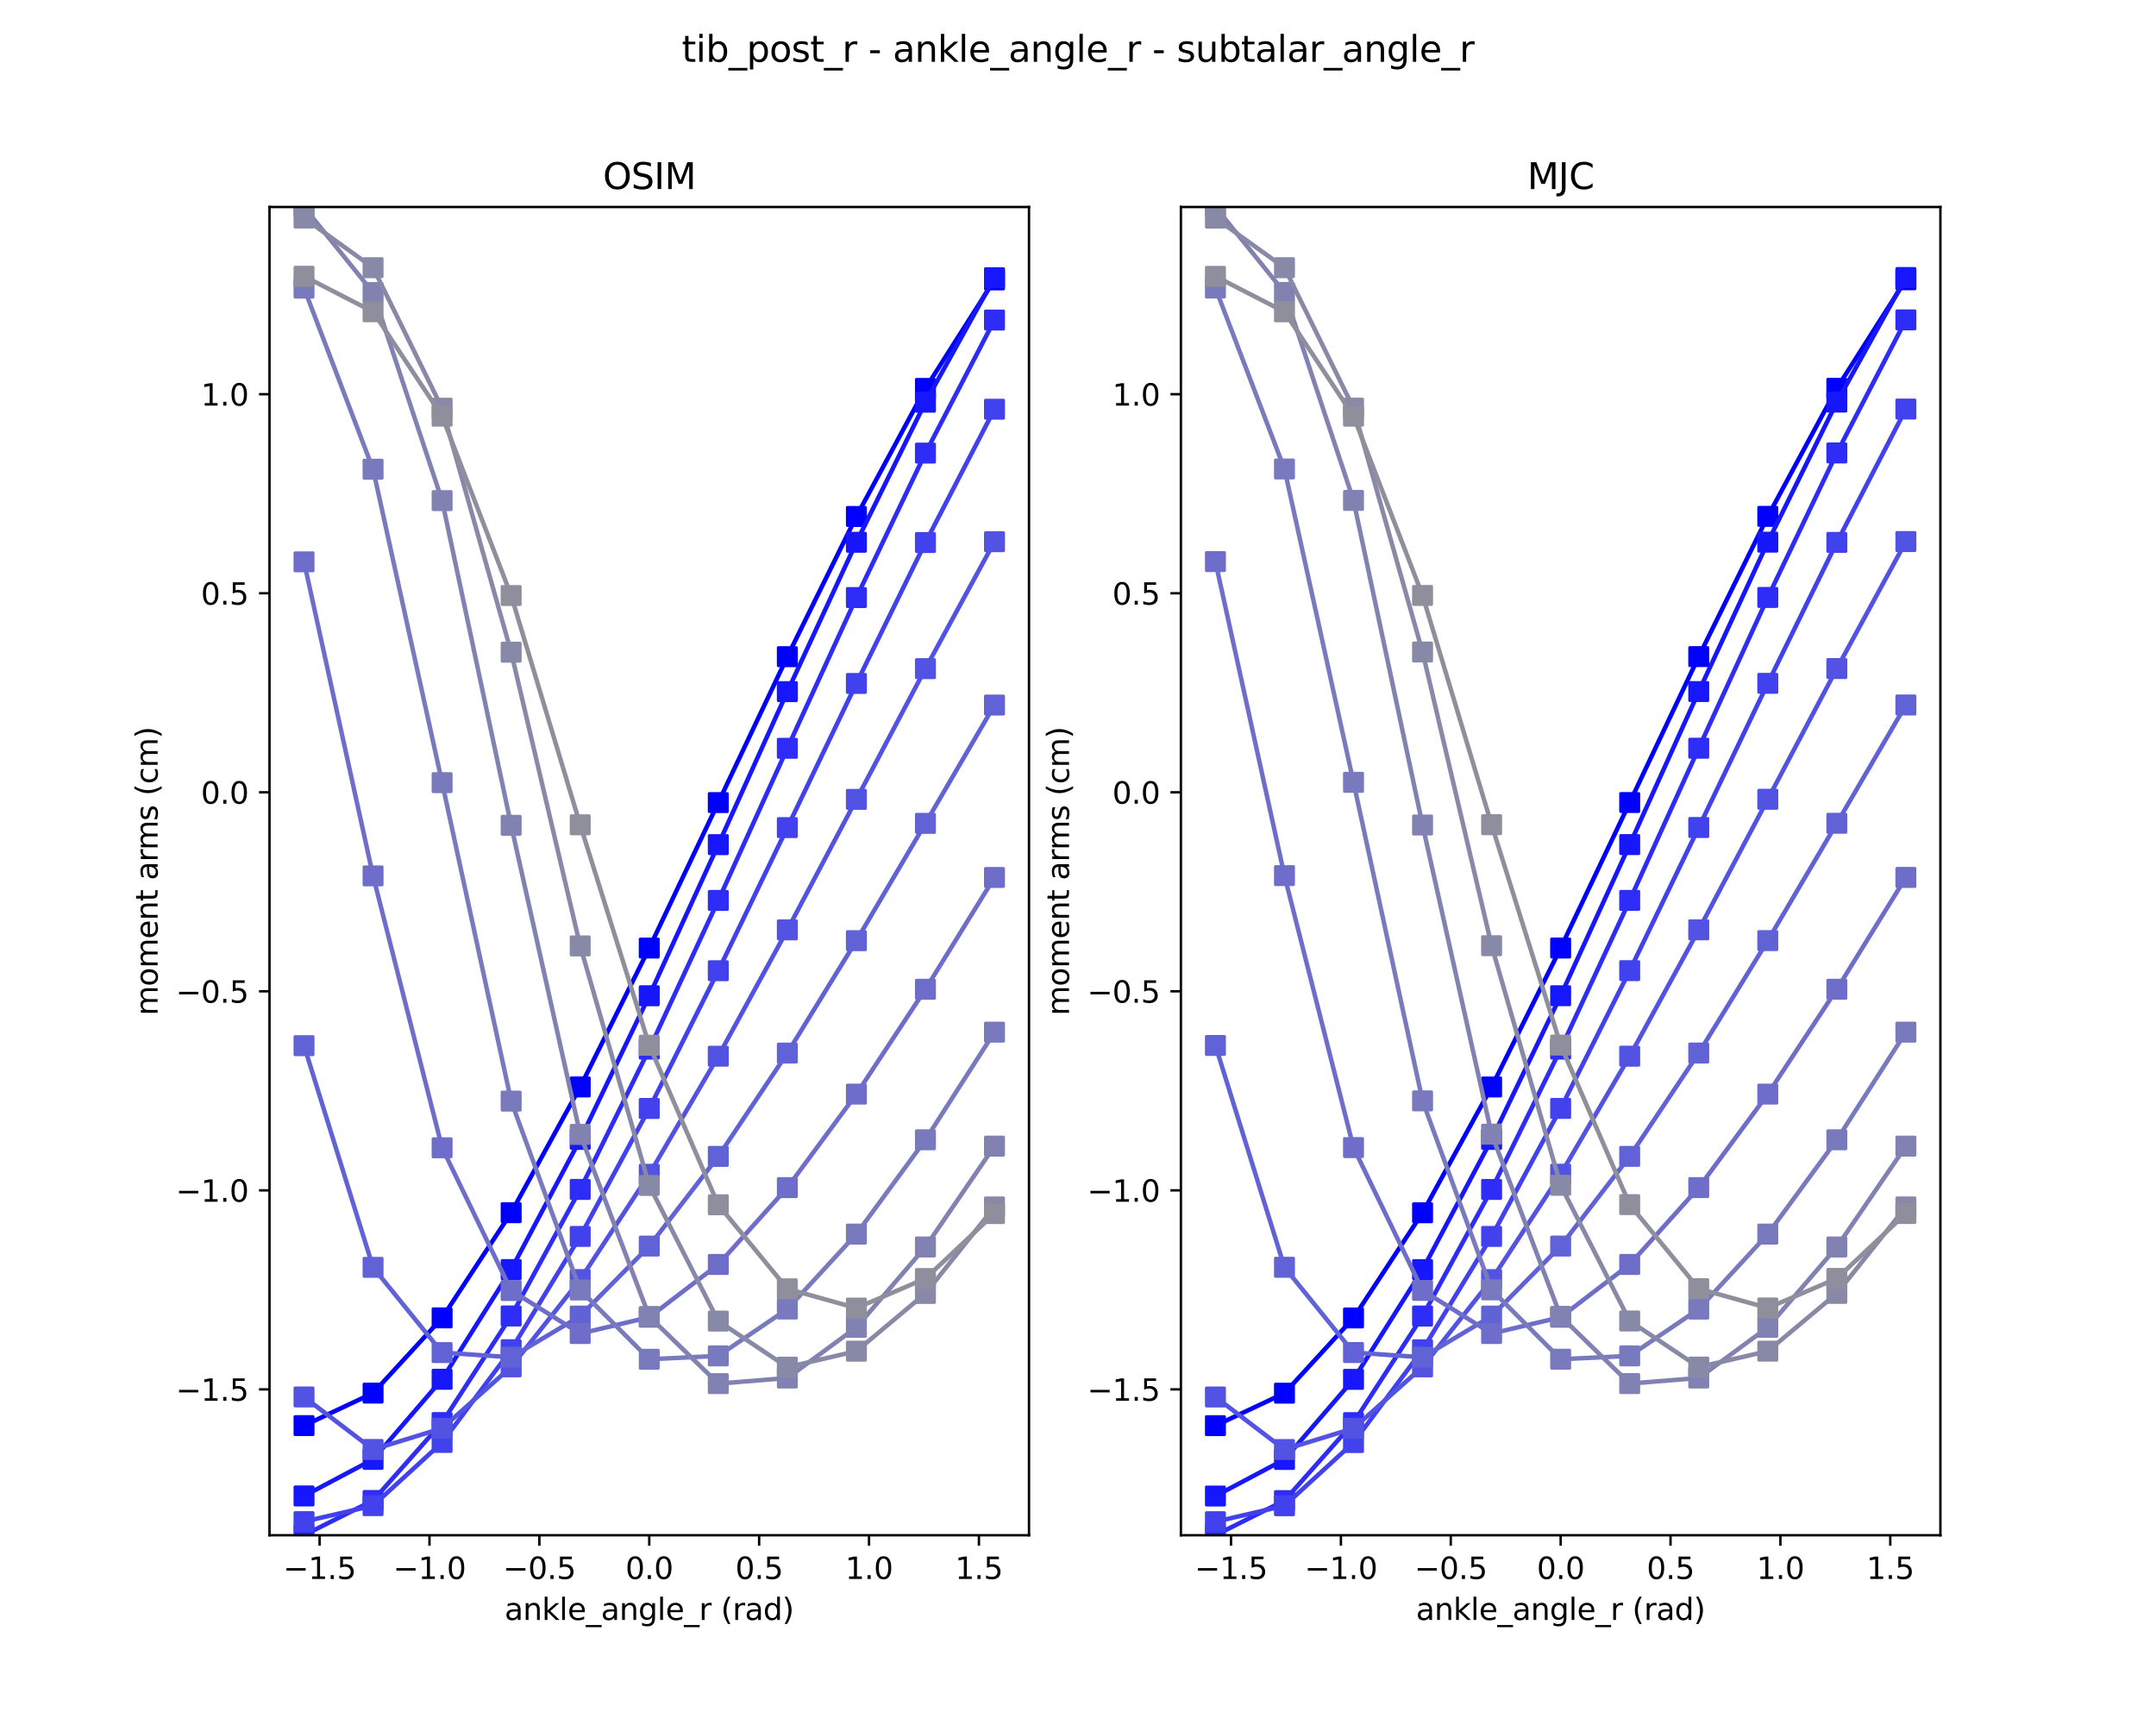 <?xml version="1.0" encoding="utf-8" standalone="no"?>
<!DOCTYPE svg PUBLIC "-//W3C//DTD SVG 1.1//EN"
  "http://www.w3.org/Graphics/SVG/1.1/DTD/svg11.dtd">
<svg xmlns:xlink="http://www.w3.org/1999/xlink" width="720pt" height="576pt" viewBox="0 0 720 576" xmlns="http://www.w3.org/2000/svg" version="1.1">
 <defs>
  <style type="text/css">*{stroke-linejoin: round; stroke-linecap: butt}</style>
 </defs>
 <g id="figure_1">
  <g id="patch_1">
   <path d="M 0 576 
L 720 576 
L 720 0 
L 0 0 
z
" style="fill: #ffffff"/>
  </g>
  <g id="axes_1">
   <g id="patch_2">
    <path d="M 90 512.64 
L 343.636 512.64 
L 343.636 69.12 
L 90 69.12 
z
" style="fill: #ffffff"/>
   </g>
   <g id="matplotlib.axis_1">
    <g id="xtick_1">
     <g id="line2d_1">
      <defs>
       <path id="me21ef42384" d="M 0 0 
L 0 3.5 
" style="stroke: #000000; stroke-width: 0.8"/>
      </defs>
      <g>
       <use xlink:href="#me21ef42384" x="106.725" y="512.64" style="stroke: #000000; stroke-width: 0.8"/>
      </g>
     </g>
     <g id="text_1">
      <!-- −1.5 -->
      <g transform="translate(94.584 527.238) scale(0.1 -0.1)">
       <defs>
        <path id="DejaVuSans-2212" d="M 678 2272 
L 4684 2272 
L 4684 1741 
L 678 1741 
L 678 2272 
z
" transform="scale(0.016)"/>
        <path id="DejaVuSans-31" d="M 794 531 
L 1825 531 
L 1825 4091 
L 703 3866 
L 703 4441 
L 1819 4666 
L 2450 4666 
L 2450 531 
L 3481 531 
L 3481 0 
L 794 0 
L 794 531 
z
" transform="scale(0.016)"/>
        <path id="DejaVuSans-2e" d="M 684 794 
L 1344 794 
L 1344 0 
L 684 0 
L 684 794 
z
" transform="scale(0.016)"/>
        <path id="DejaVuSans-35" d="M 691 4666 
L 3169 4666 
L 3169 4134 
L 1269 4134 
L 1269 2991 
Q 1406 3038 1543 3061 
Q 1681 3084 1819 3084 
Q 2600 3084 3056 2656 
Q 3513 2228 3513 1497 
Q 3513 744 3044 326 
Q 2575 -91 1722 -91 
Q 1428 -91 1123 -41 
Q 819 9 494 109 
L 494 744 
Q 775 591 1075 516 
Q 1375 441 1709 441 
Q 2250 441 2565 725 
Q 2881 1009 2881 1497 
Q 2881 1984 2565 2268 
Q 2250 2553 1709 2553 
Q 1456 2553 1204 2497 
Q 953 2441 691 2322 
L 691 4666 
z
" transform="scale(0.016)"/>
       </defs>
       <use xlink:href="#DejaVuSans-2212"/>
       <use xlink:href="#DejaVuSans-31" x="83.789"/>
       <use xlink:href="#DejaVuSans-2e" x="147.412"/>
       <use xlink:href="#DejaVuSans-35" x="179.199"/>
      </g>
     </g>
    </g>
    <g id="xtick_2">
     <g id="line2d_2">
      <g>
       <use xlink:href="#me21ef42384" x="143.423" y="512.64" style="stroke: #000000; stroke-width: 0.8"/>
      </g>
     </g>
     <g id="text_2">
      <!-- −1.0 -->
      <g transform="translate(131.282 527.238) scale(0.1 -0.1)">
       <defs>
        <path id="DejaVuSans-30" d="M 2034 4250 
Q 1547 4250 1301 3770 
Q 1056 3291 1056 2328 
Q 1056 1369 1301 889 
Q 1547 409 2034 409 
Q 2525 409 2770 889 
Q 3016 1369 3016 2328 
Q 3016 3291 2770 3770 
Q 2525 4250 2034 4250 
z
M 2034 4750 
Q 2819 4750 3233 4129 
Q 3647 3509 3647 2328 
Q 3647 1150 3233 529 
Q 2819 -91 2034 -91 
Q 1250 -91 836 529 
Q 422 1150 422 2328 
Q 422 3509 836 4129 
Q 1250 4750 2034 4750 
z
" transform="scale(0.016)"/>
       </defs>
       <use xlink:href="#DejaVuSans-2212"/>
       <use xlink:href="#DejaVuSans-31" x="83.789"/>
       <use xlink:href="#DejaVuSans-2e" x="147.412"/>
       <use xlink:href="#DejaVuSans-30" x="179.199"/>
      </g>
     </g>
    </g>
    <g id="xtick_3">
     <g id="line2d_3">
      <g>
       <use xlink:href="#me21ef42384" x="180.121" y="512.64" style="stroke: #000000; stroke-width: 0.8"/>
      </g>
     </g>
     <g id="text_3">
      <!-- −0.5 -->
      <g transform="translate(167.979 527.238) scale(0.1 -0.1)">
       <use xlink:href="#DejaVuSans-2212"/>
       <use xlink:href="#DejaVuSans-30" x="83.789"/>
       <use xlink:href="#DejaVuSans-2e" x="147.412"/>
       <use xlink:href="#DejaVuSans-35" x="179.199"/>
      </g>
     </g>
    </g>
    <g id="xtick_4">
     <g id="line2d_4">
      <g>
       <use xlink:href="#me21ef42384" x="216.818" y="512.64" style="stroke: #000000; stroke-width: 0.8"/>
      </g>
     </g>
     <g id="text_4">
      <!-- 0.0 -->
      <g transform="translate(208.867 527.238) scale(0.1 -0.1)">
       <use xlink:href="#DejaVuSans-30"/>
       <use xlink:href="#DejaVuSans-2e" x="63.623"/>
       <use xlink:href="#DejaVuSans-30" x="95.41"/>
      </g>
     </g>
    </g>
    <g id="xtick_5">
     <g id="line2d_5">
      <g>
       <use xlink:href="#me21ef42384" x="253.516" y="512.64" style="stroke: #000000; stroke-width: 0.8"/>
      </g>
     </g>
     <g id="text_5">
      <!-- 0.5 -->
      <g transform="translate(245.564 527.238) scale(0.1 -0.1)">
       <use xlink:href="#DejaVuSans-30"/>
       <use xlink:href="#DejaVuSans-2e" x="63.623"/>
       <use xlink:href="#DejaVuSans-35" x="95.41"/>
      </g>
     </g>
    </g>
    <g id="xtick_6">
     <g id="line2d_6">
      <g>
       <use xlink:href="#me21ef42384" x="290.213" y="512.64" style="stroke: #000000; stroke-width: 0.8"/>
      </g>
     </g>
     <g id="text_6">
      <!-- 1.0 -->
      <g transform="translate(282.262 527.238) scale(0.1 -0.1)">
       <use xlink:href="#DejaVuSans-31"/>
       <use xlink:href="#DejaVuSans-2e" x="63.623"/>
       <use xlink:href="#DejaVuSans-30" x="95.41"/>
      </g>
     </g>
    </g>
    <g id="xtick_7">
     <g id="line2d_7">
      <g>
       <use xlink:href="#me21ef42384" x="326.911" y="512.64" style="stroke: #000000; stroke-width: 0.8"/>
      </g>
     </g>
     <g id="text_7">
      <!-- 1.5 -->
      <g transform="translate(318.959 527.238) scale(0.1 -0.1)">
       <use xlink:href="#DejaVuSans-31"/>
       <use xlink:href="#DejaVuSans-2e" x="63.623"/>
       <use xlink:href="#DejaVuSans-35" x="95.41"/>
      </g>
     </g>
    </g>
    <g id="text_8">
     <!-- ankle_angle_r (rad) -->
     <g transform="translate(168.512 540.917) scale(0.1 -0.1)">
      <defs>
       <path id="DejaVuSans-61" d="M 2194 1759 
Q 1497 1759 1228 1600 
Q 959 1441 959 1056 
Q 959 750 1161 570 
Q 1363 391 1709 391 
Q 2188 391 2477 730 
Q 2766 1069 2766 1631 
L 2766 1759 
L 2194 1759 
z
M 3341 1997 
L 3341 0 
L 2766 0 
L 2766 531 
Q 2569 213 2275 61 
Q 1981 -91 1556 -91 
Q 1019 -91 701 211 
Q 384 513 384 1019 
Q 384 1609 779 1909 
Q 1175 2209 1959 2209 
L 2766 2209 
L 2766 2266 
Q 2766 2663 2505 2880 
Q 2244 3097 1772 3097 
Q 1472 3097 1187 3025 
Q 903 2953 641 2809 
L 641 3341 
Q 956 3463 1253 3523 
Q 1550 3584 1831 3584 
Q 2591 3584 2966 3190 
Q 3341 2797 3341 1997 
z
" transform="scale(0.016)"/>
       <path id="DejaVuSans-6e" d="M 3513 2113 
L 3513 0 
L 2938 0 
L 2938 2094 
Q 2938 2591 2744 2837 
Q 2550 3084 2163 3084 
Q 1697 3084 1428 2787 
Q 1159 2491 1159 1978 
L 1159 0 
L 581 0 
L 581 3500 
L 1159 3500 
L 1159 2956 
Q 1366 3272 1645 3428 
Q 1925 3584 2291 3584 
Q 2894 3584 3203 3211 
Q 3513 2838 3513 2113 
z
" transform="scale(0.016)"/>
       <path id="DejaVuSans-6b" d="M 581 4863 
L 1159 4863 
L 1159 1991 
L 2875 3500 
L 3609 3500 
L 1753 1863 
L 3688 0 
L 2938 0 
L 1159 1709 
L 1159 0 
L 581 0 
L 581 4863 
z
" transform="scale(0.016)"/>
       <path id="DejaVuSans-6c" d="M 603 4863 
L 1178 4863 
L 1178 0 
L 603 0 
L 603 4863 
z
" transform="scale(0.016)"/>
       <path id="DejaVuSans-65" d="M 3597 1894 
L 3597 1613 
L 953 1613 
Q 991 1019 1311 708 
Q 1631 397 2203 397 
Q 2534 397 2845 478 
Q 3156 559 3463 722 
L 3463 178 
Q 3153 47 2828 -22 
Q 2503 -91 2169 -91 
Q 1331 -91 842 396 
Q 353 884 353 1716 
Q 353 2575 817 3079 
Q 1281 3584 2069 3584 
Q 2775 3584 3186 3129 
Q 3597 2675 3597 1894 
z
M 3022 2063 
Q 3016 2534 2758 2815 
Q 2500 3097 2075 3097 
Q 1594 3097 1305 2825 
Q 1016 2553 972 2059 
L 3022 2063 
z
" transform="scale(0.016)"/>
       <path id="DejaVuSans-5f" d="M 3263 -1063 
L 3263 -1509 
L -63 -1509 
L -63 -1063 
L 3263 -1063 
z
" transform="scale(0.016)"/>
       <path id="DejaVuSans-67" d="M 2906 1791 
Q 2906 2416 2648 2759 
Q 2391 3103 1925 3103 
Q 1463 3103 1205 2759 
Q 947 2416 947 1791 
Q 947 1169 1205 825 
Q 1463 481 1925 481 
Q 2391 481 2648 825 
Q 2906 1169 2906 1791 
z
M 3481 434 
Q 3481 -459 3084 -895 
Q 2688 -1331 1869 -1331 
Q 1566 -1331 1297 -1286 
Q 1028 -1241 775 -1147 
L 775 -588 
Q 1028 -725 1275 -790 
Q 1522 -856 1778 -856 
Q 2344 -856 2625 -561 
Q 2906 -266 2906 331 
L 2906 616 
Q 2728 306 2450 153 
Q 2172 0 1784 0 
Q 1141 0 747 490 
Q 353 981 353 1791 
Q 353 2603 747 3093 
Q 1141 3584 1784 3584 
Q 2172 3584 2450 3431 
Q 2728 3278 2906 2969 
L 2906 3500 
L 3481 3500 
L 3481 434 
z
" transform="scale(0.016)"/>
       <path id="DejaVuSans-72" d="M 2631 2963 
Q 2534 3019 2420 3045 
Q 2306 3072 2169 3072 
Q 1681 3072 1420 2755 
Q 1159 2438 1159 1844 
L 1159 0 
L 581 0 
L 581 3500 
L 1159 3500 
L 1159 2956 
Q 1341 3275 1631 3429 
Q 1922 3584 2338 3584 
Q 2397 3584 2469 3576 
Q 2541 3569 2628 3553 
L 2631 2963 
z
" transform="scale(0.016)"/>
       <path id="DejaVuSans-20" transform="scale(0.016)"/>
       <path id="DejaVuSans-28" d="M 1984 4856 
Q 1566 4138 1362 3434 
Q 1159 2731 1159 2009 
Q 1159 1288 1364 580 
Q 1569 -128 1984 -844 
L 1484 -844 
Q 1016 -109 783 600 
Q 550 1309 550 2009 
Q 550 2706 781 3412 
Q 1013 4119 1484 4856 
L 1984 4856 
z
" transform="scale(0.016)"/>
       <path id="DejaVuSans-64" d="M 2906 2969 
L 2906 4863 
L 3481 4863 
L 3481 0 
L 2906 0 
L 2906 525 
Q 2725 213 2448 61 
Q 2172 -91 1784 -91 
Q 1150 -91 751 415 
Q 353 922 353 1747 
Q 353 2572 751 3078 
Q 1150 3584 1784 3584 
Q 2172 3584 2448 3432 
Q 2725 3281 2906 2969 
z
M 947 1747 
Q 947 1113 1208 752 
Q 1469 391 1925 391 
Q 2381 391 2643 752 
Q 2906 1113 2906 1747 
Q 2906 2381 2643 2742 
Q 2381 3103 1925 3103 
Q 1469 3103 1208 2742 
Q 947 2381 947 1747 
z
" transform="scale(0.016)"/>
       <path id="DejaVuSans-29" d="M 513 4856 
L 1013 4856 
Q 1481 4119 1714 3412 
Q 1947 2706 1947 2009 
Q 1947 1309 1714 600 
Q 1481 -109 1013 -844 
L 513 -844 
Q 928 -128 1133 580 
Q 1338 1288 1338 2009 
Q 1338 2731 1133 3434 
Q 928 4138 513 4856 
z
" transform="scale(0.016)"/>
      </defs>
      <use xlink:href="#DejaVuSans-61"/>
      <use xlink:href="#DejaVuSans-6e" x="61.279"/>
      <use xlink:href="#DejaVuSans-6b" x="124.658"/>
      <use xlink:href="#DejaVuSans-6c" x="182.568"/>
      <use xlink:href="#DejaVuSans-65" x="210.352"/>
      <use xlink:href="#DejaVuSans-5f" x="271.875"/>
      <use xlink:href="#DejaVuSans-61" x="321.875"/>
      <use xlink:href="#DejaVuSans-6e" x="383.154"/>
      <use xlink:href="#DejaVuSans-67" x="446.533"/>
      <use xlink:href="#DejaVuSans-6c" x="510.01"/>
      <use xlink:href="#DejaVuSans-65" x="537.793"/>
      <use xlink:href="#DejaVuSans-5f" x="599.316"/>
      <use xlink:href="#DejaVuSans-72" x="649.316"/>
      <use xlink:href="#DejaVuSans-20" x="690.43"/>
      <use xlink:href="#DejaVuSans-28" x="722.217"/>
      <use xlink:href="#DejaVuSans-72" x="761.23"/>
      <use xlink:href="#DejaVuSans-61" x="802.344"/>
      <use xlink:href="#DejaVuSans-64" x="863.623"/>
      <use xlink:href="#DejaVuSans-29" x="927.1"/>
     </g>
    </g>
   </g>
   <g id="matplotlib.axis_2">
    <g id="ytick_1">
     <g id="line2d_8">
      <defs>
       <path id="m81800e4e09" d="M 0 0 
L -3.5 0 
" style="stroke: #000000; stroke-width: 0.8"/>
      </defs>
      <g>
       <use xlink:href="#m81800e4e09" x="90" y="463.931" style="stroke: #000000; stroke-width: 0.8"/>
      </g>
     </g>
     <g id="text_9">
      <!-- −1.5 -->
      <g transform="translate(58.717 467.73) scale(0.1 -0.1)">
       <use xlink:href="#DejaVuSans-2212"/>
       <use xlink:href="#DejaVuSans-31" x="83.789"/>
       <use xlink:href="#DejaVuSans-2e" x="147.412"/>
       <use xlink:href="#DejaVuSans-35" x="179.199"/>
      </g>
     </g>
    </g>
    <g id="ytick_2">
     <g id="line2d_9">
      <g>
       <use xlink:href="#m81800e4e09" x="90" y="397.473" style="stroke: #000000; stroke-width: 0.8"/>
      </g>
     </g>
     <g id="text_10">
      <!-- −1.0 -->
      <g transform="translate(58.717 401.272) scale(0.1 -0.1)">
       <use xlink:href="#DejaVuSans-2212"/>
       <use xlink:href="#DejaVuSans-31" x="83.789"/>
       <use xlink:href="#DejaVuSans-2e" x="147.412"/>
       <use xlink:href="#DejaVuSans-30" x="179.199"/>
      </g>
     </g>
    </g>
    <g id="ytick_3">
     <g id="line2d_10">
      <g>
       <use xlink:href="#m81800e4e09" x="90" y="331.014" style="stroke: #000000; stroke-width: 0.8"/>
      </g>
     </g>
     <g id="text_11">
      <!-- −0.5 -->
      <g transform="translate(58.717 334.814) scale(0.1 -0.1)">
       <use xlink:href="#DejaVuSans-2212"/>
       <use xlink:href="#DejaVuSans-30" x="83.789"/>
       <use xlink:href="#DejaVuSans-2e" x="147.412"/>
       <use xlink:href="#DejaVuSans-35" x="179.199"/>
      </g>
     </g>
    </g>
    <g id="ytick_4">
     <g id="line2d_11">
      <g>
       <use xlink:href="#m81800e4e09" x="90" y="264.556" style="stroke: #000000; stroke-width: 0.8"/>
      </g>
     </g>
     <g id="text_12">
      <!-- 0.0 -->
      <g transform="translate(67.097 268.356) scale(0.1 -0.1)">
       <use xlink:href="#DejaVuSans-30"/>
       <use xlink:href="#DejaVuSans-2e" x="63.623"/>
       <use xlink:href="#DejaVuSans-30" x="95.41"/>
      </g>
     </g>
    </g>
    <g id="ytick_5">
     <g id="line2d_12">
      <g>
       <use xlink:href="#m81800e4e09" x="90" y="198.098" style="stroke: #000000; stroke-width: 0.8"/>
      </g>
     </g>
     <g id="text_13">
      <!-- 0.5 -->
      <g transform="translate(67.097 201.897) scale(0.1 -0.1)">
       <use xlink:href="#DejaVuSans-30"/>
       <use xlink:href="#DejaVuSans-2e" x="63.623"/>
       <use xlink:href="#DejaVuSans-35" x="95.41"/>
      </g>
     </g>
    </g>
    <g id="ytick_6">
     <g id="line2d_13">
      <g>
       <use xlink:href="#m81800e4e09" x="90" y="131.64" style="stroke: #000000; stroke-width: 0.8"/>
      </g>
     </g>
     <g id="text_14">
      <!-- 1.0 -->
      <g transform="translate(67.097 135.439) scale(0.1 -0.1)">
       <use xlink:href="#DejaVuSans-31"/>
       <use xlink:href="#DejaVuSans-2e" x="63.623"/>
       <use xlink:href="#DejaVuSans-30" x="95.41"/>
      </g>
     </g>
    </g>
    <g id="text_15">
     <!-- moment arms (cm) -->
     <g transform="translate(52.638 339.092) rotate(-90) scale(0.1 -0.1)">
      <defs>
       <path id="DejaVuSans-6d" d="M 3328 2828 
Q 3544 3216 3844 3400 
Q 4144 3584 4550 3584 
Q 5097 3584 5394 3201 
Q 5691 2819 5691 2113 
L 5691 0 
L 5113 0 
L 5113 2094 
Q 5113 2597 4934 2840 
Q 4756 3084 4391 3084 
Q 3944 3084 3684 2787 
Q 3425 2491 3425 1978 
L 3425 0 
L 2847 0 
L 2847 2094 
Q 2847 2600 2669 2842 
Q 2491 3084 2119 3084 
Q 1678 3084 1418 2786 
Q 1159 2488 1159 1978 
L 1159 0 
L 581 0 
L 581 3500 
L 1159 3500 
L 1159 2956 
Q 1356 3278 1631 3431 
Q 1906 3584 2284 3584 
Q 2666 3584 2933 3390 
Q 3200 3197 3328 2828 
z
" transform="scale(0.016)"/>
       <path id="DejaVuSans-6f" d="M 1959 3097 
Q 1497 3097 1228 2736 
Q 959 2375 959 1747 
Q 959 1119 1226 758 
Q 1494 397 1959 397 
Q 2419 397 2687 759 
Q 2956 1122 2956 1747 
Q 2956 2369 2687 2733 
Q 2419 3097 1959 3097 
z
M 1959 3584 
Q 2709 3584 3137 3096 
Q 3566 2609 3566 1747 
Q 3566 888 3137 398 
Q 2709 -91 1959 -91 
Q 1206 -91 779 398 
Q 353 888 353 1747 
Q 353 2609 779 3096 
Q 1206 3584 1959 3584 
z
" transform="scale(0.016)"/>
       <path id="DejaVuSans-74" d="M 1172 4494 
L 1172 3500 
L 2356 3500 
L 2356 3053 
L 1172 3053 
L 1172 1153 
Q 1172 725 1289 603 
Q 1406 481 1766 481 
L 2356 481 
L 2356 0 
L 1766 0 
Q 1100 0 847 248 
Q 594 497 594 1153 
L 594 3053 
L 172 3053 
L 172 3500 
L 594 3500 
L 594 4494 
L 1172 4494 
z
" transform="scale(0.016)"/>
       <path id="DejaVuSans-73" d="M 2834 3397 
L 2834 2853 
Q 2591 2978 2328 3040 
Q 2066 3103 1784 3103 
Q 1356 3103 1142 2972 
Q 928 2841 928 2578 
Q 928 2378 1081 2264 
Q 1234 2150 1697 2047 
L 1894 2003 
Q 2506 1872 2764 1633 
Q 3022 1394 3022 966 
Q 3022 478 2636 193 
Q 2250 -91 1575 -91 
Q 1294 -91 989 -36 
Q 684 19 347 128 
L 347 722 
Q 666 556 975 473 
Q 1284 391 1588 391 
Q 1994 391 2212 530 
Q 2431 669 2431 922 
Q 2431 1156 2273 1281 
Q 2116 1406 1581 1522 
L 1381 1569 
Q 847 1681 609 1914 
Q 372 2147 372 2553 
Q 372 3047 722 3315 
Q 1072 3584 1716 3584 
Q 2034 3584 2315 3537 
Q 2597 3491 2834 3397 
z
" transform="scale(0.016)"/>
       <path id="DejaVuSans-63" d="M 3122 3366 
L 3122 2828 
Q 2878 2963 2633 3030 
Q 2388 3097 2138 3097 
Q 1578 3097 1268 2742 
Q 959 2388 959 1747 
Q 959 1106 1268 751 
Q 1578 397 2138 397 
Q 2388 397 2633 464 
Q 2878 531 3122 666 
L 3122 134 
Q 2881 22 2623 -34 
Q 2366 -91 2075 -91 
Q 1284 -91 818 406 
Q 353 903 353 1747 
Q 353 2603 823 3093 
Q 1294 3584 2113 3584 
Q 2378 3584 2631 3529 
Q 2884 3475 3122 3366 
z
" transform="scale(0.016)"/>
      </defs>
      <use xlink:href="#DejaVuSans-6d"/>
      <use xlink:href="#DejaVuSans-6f" x="97.412"/>
      <use xlink:href="#DejaVuSans-6d" x="158.594"/>
      <use xlink:href="#DejaVuSans-65" x="256.006"/>
      <use xlink:href="#DejaVuSans-6e" x="317.529"/>
      <use xlink:href="#DejaVuSans-74" x="380.908"/>
      <use xlink:href="#DejaVuSans-20" x="420.117"/>
      <use xlink:href="#DejaVuSans-61" x="451.904"/>
      <use xlink:href="#DejaVuSans-72" x="513.184"/>
      <use xlink:href="#DejaVuSans-6d" x="552.547"/>
      <use xlink:href="#DejaVuSans-73" x="649.959"/>
      <use xlink:href="#DejaVuSans-20" x="702.059"/>
      <use xlink:href="#DejaVuSans-28" x="733.846"/>
      <use xlink:href="#DejaVuSans-63" x="772.859"/>
      <use xlink:href="#DejaVuSans-6d" x="827.84"/>
      <use xlink:href="#DejaVuSans-29" x="925.252"/>
     </g>
    </g>
   </g>
   <g id="line2d_14">
    <path d="M 101.529 476.029 
L 124.587 465.176 
L 147.645 440.057 
L 170.702 404.941 
L 193.76 362.947 
L 216.818 316.569 
L 239.876 267.992 
L 262.934 219.273 
L 285.992 172.459 
L 309.05 129.709 
L 332.107 93.459 
" clip-path="url(#p0de2047723)" style="fill: none; stroke: #0000ff; stroke-width: 1.5; stroke-linecap: square"/>
    <defs>
     <path id="m56f4596a48" d="M -3 3 
L 3 3 
L 3 -3 
L -3 -3 
z
" style="stroke: #0000ff; stroke-linejoin: miter"/>
    </defs>
    <g clip-path="url(#p0de2047723)">
     <use xlink:href="#m56f4596a48" x="101.529" y="476.029" style="fill: #0000ff; stroke: #0000ff; stroke-linejoin: miter"/>
     <use xlink:href="#m56f4596a48" x="124.587" y="465.176" style="fill: #0000ff; stroke: #0000ff; stroke-linejoin: miter"/>
     <use xlink:href="#m56f4596a48" x="147.645" y="440.057" style="fill: #0000ff; stroke: #0000ff; stroke-linejoin: miter"/>
     <use xlink:href="#m56f4596a48" x="170.702" y="404.941" style="fill: #0000ff; stroke: #0000ff; stroke-linejoin: miter"/>
     <use xlink:href="#m56f4596a48" x="193.76" y="362.947" style="fill: #0000ff; stroke: #0000ff; stroke-linejoin: miter"/>
     <use xlink:href="#m56f4596a48" x="216.818" y="316.569" style="fill: #0000ff; stroke: #0000ff; stroke-linejoin: miter"/>
     <use xlink:href="#m56f4596a48" x="239.876" y="267.992" style="fill: #0000ff; stroke: #0000ff; stroke-linejoin: miter"/>
     <use xlink:href="#m56f4596a48" x="262.934" y="219.273" style="fill: #0000ff; stroke: #0000ff; stroke-linejoin: miter"/>
     <use xlink:href="#m56f4596a48" x="285.992" y="172.459" style="fill: #0000ff; stroke: #0000ff; stroke-linejoin: miter"/>
     <use xlink:href="#m56f4596a48" x="309.05" y="129.709" style="fill: #0000ff; stroke: #0000ff; stroke-linejoin: miter"/>
     <use xlink:href="#m56f4596a48" x="332.107" y="93.459" style="fill: #0000ff; stroke: #0000ff; stroke-linejoin: miter"/>
    </g>
   </g>
   <g id="line2d_15">
    <path d="M 101.529 499.518 
L 124.587 487.306 
L 147.645 460.56 
L 170.702 423.923 
L 193.76 380.457 
L 216.818 332.492 
L 239.876 282.033 
L 262.934 230.947 
L 285.992 181.072 
L 309.05 134.304 
L 332.107 92.724 
" clip-path="url(#p0de2047723)" style="fill: none; stroke: #1717fd; stroke-width: 1.5; stroke-linecap: square"/>
    <defs>
     <path id="mf1915ef796" d="M -3 3 
L 3 3 
L 3 -3 
L -3 -3 
z
" style="stroke: #1717fd; stroke-linejoin: miter"/>
    </defs>
    <g clip-path="url(#p0de2047723)">
     <use xlink:href="#mf1915ef796" x="101.529" y="499.518" style="fill: #1717fd; stroke: #1717fd; stroke-linejoin: miter"/>
     <use xlink:href="#mf1915ef796" x="124.587" y="487.306" style="fill: #1717fd; stroke: #1717fd; stroke-linejoin: miter"/>
     <use xlink:href="#mf1915ef796" x="147.645" y="460.56" style="fill: #1717fd; stroke: #1717fd; stroke-linejoin: miter"/>
     <use xlink:href="#mf1915ef796" x="170.702" y="423.923" style="fill: #1717fd; stroke: #1717fd; stroke-linejoin: miter"/>
     <use xlink:href="#mf1915ef796" x="193.76" y="380.457" style="fill: #1717fd; stroke: #1717fd; stroke-linejoin: miter"/>
     <use xlink:href="#mf1915ef796" x="216.818" y="332.492" style="fill: #1717fd; stroke: #1717fd; stroke-linejoin: miter"/>
     <use xlink:href="#mf1915ef796" x="239.876" y="282.033" style="fill: #1717fd; stroke: #1717fd; stroke-linejoin: miter"/>
     <use xlink:href="#mf1915ef796" x="262.934" y="230.947" style="fill: #1717fd; stroke: #1717fd; stroke-linejoin: miter"/>
     <use xlink:href="#mf1915ef796" x="285.992" y="181.072" style="fill: #1717fd; stroke: #1717fd; stroke-linejoin: miter"/>
     <use xlink:href="#mf1915ef796" x="309.05" y="134.304" style="fill: #1717fd; stroke: #1717fd; stroke-linejoin: miter"/>
     <use xlink:href="#mf1915ef796" x="332.107" y="92.724" style="fill: #1717fd; stroke: #1717fd; stroke-linejoin: miter"/>
    </g>
   </g>
   <g id="line2d_16">
    <path d="M 101.529 512.61 
L 124.587 501.032 
L 147.645 475.01 
L 170.702 439.425 
L 193.76 397.162 
L 216.818 350.316 
L 239.876 300.666 
L 262.934 249.867 
L 285.992 199.533 
L 309.05 151.295 
L 332.107 106.865 
" clip-path="url(#p0de2047723)" style="fill: none; stroke: #2d2df7; stroke-width: 1.5; stroke-linecap: square"/>
    <defs>
     <path id="m656945332d" d="M -3 3 
L 3 3 
L 3 -3 
L -3 -3 
z
" style="stroke: #2d2df7; stroke-linejoin: miter"/>
    </defs>
    <g clip-path="url(#p0de2047723)">
     <use xlink:href="#m656945332d" x="101.529" y="512.61" style="fill: #2d2df7; stroke: #2d2df7; stroke-linejoin: miter"/>
     <use xlink:href="#m656945332d" x="124.587" y="501.032" style="fill: #2d2df7; stroke: #2d2df7; stroke-linejoin: miter"/>
     <use xlink:href="#m656945332d" x="147.645" y="475.01" style="fill: #2d2df7; stroke: #2d2df7; stroke-linejoin: miter"/>
     <use xlink:href="#m656945332d" x="170.702" y="439.425" style="fill: #2d2df7; stroke: #2d2df7; stroke-linejoin: miter"/>
     <use xlink:href="#m656945332d" x="193.76" y="397.162" style="fill: #2d2df7; stroke: #2d2df7; stroke-linejoin: miter"/>
     <use xlink:href="#m656945332d" x="216.818" y="350.316" style="fill: #2d2df7; stroke: #2d2df7; stroke-linejoin: miter"/>
     <use xlink:href="#m656945332d" x="239.876" y="300.666" style="fill: #2d2df7; stroke: #2d2df7; stroke-linejoin: miter"/>
     <use xlink:href="#m656945332d" x="262.934" y="249.867" style="fill: #2d2df7; stroke: #2d2df7; stroke-linejoin: miter"/>
     <use xlink:href="#m656945332d" x="285.992" y="199.533" style="fill: #2d2df7; stroke: #2d2df7; stroke-linejoin: miter"/>
     <use xlink:href="#m656945332d" x="309.05" y="151.295" style="fill: #2d2df7; stroke: #2d2df7; stroke-linejoin: miter"/>
     <use xlink:href="#m656945332d" x="332.107" y="106.865" style="fill: #2d2df7; stroke: #2d2df7; stroke-linejoin: miter"/>
    </g>
   </g>
   <g id="line2d_17">
    <path d="M 101.529 508.093 
L 124.587 502.751 
L 147.645 481.656 
L 170.702 450.692 
L 193.76 412.854 
L 216.818 370.127 
L 239.876 324.13 
L 262.934 276.345 
L 285.992 228.211 
L 309.05 181.159 
L 332.107 136.643 
" clip-path="url(#p0de2047723)" style="fill: none; stroke: #4141ee; stroke-width: 1.5; stroke-linecap: square"/>
    <defs>
     <path id="mf0f0838d4c" d="M -3 3 
L 3 3 
L 3 -3 
L -3 -3 
z
" style="stroke: #4141ee; stroke-linejoin: miter"/>
    </defs>
    <g clip-path="url(#p0de2047723)">
     <use xlink:href="#mf0f0838d4c" x="101.529" y="508.093" style="fill: #4141ee; stroke: #4141ee; stroke-linejoin: miter"/>
     <use xlink:href="#mf0f0838d4c" x="124.587" y="502.751" style="fill: #4141ee; stroke: #4141ee; stroke-linejoin: miter"/>
     <use xlink:href="#mf0f0838d4c" x="147.645" y="481.656" style="fill: #4141ee; stroke: #4141ee; stroke-linejoin: miter"/>
     <use xlink:href="#mf0f0838d4c" x="170.702" y="450.692" style="fill: #4141ee; stroke: #4141ee; stroke-linejoin: miter"/>
     <use xlink:href="#mf0f0838d4c" x="193.76" y="412.854" style="fill: #4141ee; stroke: #4141ee; stroke-linejoin: miter"/>
     <use xlink:href="#mf0f0838d4c" x="216.818" y="370.127" style="fill: #4141ee; stroke: #4141ee; stroke-linejoin: miter"/>
     <use xlink:href="#mf0f0838d4c" x="239.876" y="324.13" style="fill: #4141ee; stroke: #4141ee; stroke-linejoin: miter"/>
     <use xlink:href="#mf0f0838d4c" x="262.934" y="276.345" style="fill: #4141ee; stroke: #4141ee; stroke-linejoin: miter"/>
     <use xlink:href="#mf0f0838d4c" x="285.992" y="228.211" style="fill: #4141ee; stroke: #4141ee; stroke-linejoin: miter"/>
     <use xlink:href="#mf0f0838d4c" x="309.05" y="181.159" style="fill: #4141ee; stroke: #4141ee; stroke-linejoin: miter"/>
     <use xlink:href="#mf0f0838d4c" x="332.107" y="136.643" style="fill: #4141ee; stroke: #4141ee; stroke-linejoin: miter"/>
    </g>
   </g>
   <g id="line2d_18">
    <path d="M 101.529 466.462 
L 124.587 483.997 
L 147.645 476.924 
L 170.702 456.408 
L 193.76 427.269 
L 216.818 392.099 
L 239.876 352.683 
L 262.934 310.502 
L 285.992 266.922 
L 309.05 223.271 
L 332.107 180.874 
" clip-path="url(#p0de2047723)" style="fill: none; stroke: #5252e3; stroke-width: 1.5; stroke-linecap: square"/>
    <defs>
     <path id="mebeb372715" d="M -3 3 
L 3 3 
L 3 -3 
L -3 -3 
z
" style="stroke: #5252e3; stroke-linejoin: miter"/>
    </defs>
    <g clip-path="url(#p0de2047723)">
     <use xlink:href="#mebeb372715" x="101.529" y="466.462" style="fill: #5252e3; stroke: #5252e3; stroke-linejoin: miter"/>
     <use xlink:href="#mebeb372715" x="124.587" y="483.997" style="fill: #5252e3; stroke: #5252e3; stroke-linejoin: miter"/>
     <use xlink:href="#mebeb372715" x="147.645" y="476.924" style="fill: #5252e3; stroke: #5252e3; stroke-linejoin: miter"/>
     <use xlink:href="#mebeb372715" x="170.702" y="456.408" style="fill: #5252e3; stroke: #5252e3; stroke-linejoin: miter"/>
     <use xlink:href="#mebeb372715" x="193.76" y="427.269" style="fill: #5252e3; stroke: #5252e3; stroke-linejoin: miter"/>
     <use xlink:href="#mebeb372715" x="216.818" y="392.099" style="fill: #5252e3; stroke: #5252e3; stroke-linejoin: miter"/>
     <use xlink:href="#mebeb372715" x="239.876" y="352.683" style="fill: #5252e3; stroke: #5252e3; stroke-linejoin: miter"/>
     <use xlink:href="#mebeb372715" x="262.934" y="310.502" style="fill: #5252e3; stroke: #5252e3; stroke-linejoin: miter"/>
     <use xlink:href="#mebeb372715" x="285.992" y="266.922" style="fill: #5252e3; stroke: #5252e3; stroke-linejoin: miter"/>
     <use xlink:href="#mebeb372715" x="309.05" y="223.271" style="fill: #5252e3; stroke: #5252e3; stroke-linejoin: miter"/>
     <use xlink:href="#mebeb372715" x="332.107" y="180.874" style="fill: #5252e3; stroke: #5252e3; stroke-linejoin: miter"/>
    </g>
   </g>
   <g id="line2d_19">
    <path d="M 101.529 349.159 
L 124.587 423.184 
L 147.645 451.644 
L 170.702 453.207 
L 193.76 439.46 
L 216.818 416.083 
L 239.876 386.14 
L 262.934 351.628 
L 285.992 314.101 
L 309.05 274.932 
L 332.107 235.426 
" clip-path="url(#p0de2047723)" style="fill: none; stroke: #6262d7; stroke-width: 1.5; stroke-linecap: square"/>
    <defs>
     <path id="m97596f70a0" d="M -3 3 
L 3 3 
L 3 -3 
L -3 -3 
z
" style="stroke: #6262d7; stroke-linejoin: miter"/>
    </defs>
    <g clip-path="url(#p0de2047723)">
     <use xlink:href="#m97596f70a0" x="101.529" y="349.159" style="fill: #6262d7; stroke: #6262d7; stroke-linejoin: miter"/>
     <use xlink:href="#m97596f70a0" x="124.587" y="423.184" style="fill: #6262d7; stroke: #6262d7; stroke-linejoin: miter"/>
     <use xlink:href="#m97596f70a0" x="147.645" y="451.644" style="fill: #6262d7; stroke: #6262d7; stroke-linejoin: miter"/>
     <use xlink:href="#m97596f70a0" x="170.702" y="453.207" style="fill: #6262d7; stroke: #6262d7; stroke-linejoin: miter"/>
     <use xlink:href="#m97596f70a0" x="193.76" y="439.46" style="fill: #6262d7; stroke: #6262d7; stroke-linejoin: miter"/>
     <use xlink:href="#m97596f70a0" x="216.818" y="416.083" style="fill: #6262d7; stroke: #6262d7; stroke-linejoin: miter"/>
     <use xlink:href="#m97596f70a0" x="239.876" y="386.14" style="fill: #6262d7; stroke: #6262d7; stroke-linejoin: miter"/>
     <use xlink:href="#m97596f70a0" x="262.934" y="351.628" style="fill: #6262d7; stroke: #6262d7; stroke-linejoin: miter"/>
     <use xlink:href="#m97596f70a0" x="285.992" y="314.101" style="fill: #6262d7; stroke: #6262d7; stroke-linejoin: miter"/>
     <use xlink:href="#m97596f70a0" x="309.05" y="274.932" style="fill: #6262d7; stroke: #6262d7; stroke-linejoin: miter"/>
     <use xlink:href="#m97596f70a0" x="332.107" y="235.426" style="fill: #6262d7; stroke: #6262d7; stroke-linejoin: miter"/>
    </g>
   </g>
   <g id="line2d_20">
    <path d="M 101.529 187.604 
L 124.587 292.473 
L 147.645 383.265 
L 170.702 430.916 
L 193.76 445.29 
L 216.818 439.83 
L 239.876 422.219 
L 262.934 396.562 
L 285.992 365.339 
L 309.05 330.326 
L 332.107 292.998 
" clip-path="url(#p0de2047723)" style="fill: none; stroke: #6e6eca; stroke-width: 1.5; stroke-linecap: square"/>
    <defs>
     <path id="mf7ec6c3881" d="M -3 3 
L 3 3 
L 3 -3 
L -3 -3 
z
" style="stroke: #6e6eca; stroke-linejoin: miter"/>
    </defs>
    <g clip-path="url(#p0de2047723)">
     <use xlink:href="#mf7ec6c3881" x="101.529" y="187.604" style="fill: #6e6eca; stroke: #6e6eca; stroke-linejoin: miter"/>
     <use xlink:href="#mf7ec6c3881" x="124.587" y="292.473" style="fill: #6e6eca; stroke: #6e6eca; stroke-linejoin: miter"/>
     <use xlink:href="#mf7ec6c3881" x="147.645" y="383.265" style="fill: #6e6eca; stroke: #6e6eca; stroke-linejoin: miter"/>
     <use xlink:href="#mf7ec6c3881" x="170.702" y="430.916" style="fill: #6e6eca; stroke: #6e6eca; stroke-linejoin: miter"/>
     <use xlink:href="#mf7ec6c3881" x="193.76" y="445.29" style="fill: #6e6eca; stroke: #6e6eca; stroke-linejoin: miter"/>
     <use xlink:href="#mf7ec6c3881" x="216.818" y="439.83" style="fill: #6e6eca; stroke: #6e6eca; stroke-linejoin: miter"/>
     <use xlink:href="#mf7ec6c3881" x="239.876" y="422.219" style="fill: #6e6eca; stroke: #6e6eca; stroke-linejoin: miter"/>
     <use xlink:href="#mf7ec6c3881" x="262.934" y="396.562" style="fill: #6e6eca; stroke: #6e6eca; stroke-linejoin: miter"/>
     <use xlink:href="#mf7ec6c3881" x="285.992" y="365.339" style="fill: #6e6eca; stroke: #6e6eca; stroke-linejoin: miter"/>
     <use xlink:href="#mf7ec6c3881" x="309.05" y="330.326" style="fill: #6e6eca; stroke: #6e6eca; stroke-linejoin: miter"/>
     <use xlink:href="#mf7ec6c3881" x="332.107" y="292.998" style="fill: #6e6eca; stroke: #6e6eca; stroke-linejoin: miter"/>
    </g>
   </g>
   <g id="line2d_21">
    <path d="M 101.529 96.205 
L 124.587 156.678 
L 147.645 261.339 
L 170.702 367.672 
L 193.76 430.745 
L 216.818 453.874 
L 239.876 452.746 
L 262.934 437.111 
L 285.992 412.08 
L 309.05 380.591 
L 332.107 344.653 
" clip-path="url(#p0de2047723)" style="fill: none; stroke: #7979be; stroke-width: 1.5; stroke-linecap: square"/>
    <defs>
     <path id="mf1cfe3dcf1" d="M -3 3 
L 3 3 
L 3 -3 
L -3 -3 
z
" style="stroke: #7979be; stroke-linejoin: miter"/>
    </defs>
    <g clip-path="url(#p0de2047723)">
     <use xlink:href="#mf1cfe3dcf1" x="101.529" y="96.205" style="fill: #7979be; stroke: #7979be; stroke-linejoin: miter"/>
     <use xlink:href="#mf1cfe3dcf1" x="124.587" y="156.678" style="fill: #7979be; stroke: #7979be; stroke-linejoin: miter"/>
     <use xlink:href="#mf1cfe3dcf1" x="147.645" y="261.339" style="fill: #7979be; stroke: #7979be; stroke-linejoin: miter"/>
     <use xlink:href="#mf1cfe3dcf1" x="170.702" y="367.672" style="fill: #7979be; stroke: #7979be; stroke-linejoin: miter"/>
     <use xlink:href="#mf1cfe3dcf1" x="193.76" y="430.745" style="fill: #7979be; stroke: #7979be; stroke-linejoin: miter"/>
     <use xlink:href="#mf1cfe3dcf1" x="216.818" y="453.874" style="fill: #7979be; stroke: #7979be; stroke-linejoin: miter"/>
     <use xlink:href="#mf1cfe3dcf1" x="239.876" y="452.746" style="fill: #7979be; stroke: #7979be; stroke-linejoin: miter"/>
     <use xlink:href="#mf1cfe3dcf1" x="262.934" y="437.111" style="fill: #7979be; stroke: #7979be; stroke-linejoin: miter"/>
     <use xlink:href="#mf1cfe3dcf1" x="285.992" y="412.08" style="fill: #7979be; stroke: #7979be; stroke-linejoin: miter"/>
     <use xlink:href="#mf1cfe3dcf1" x="309.05" y="380.591" style="fill: #7979be; stroke: #7979be; stroke-linejoin: miter"/>
     <use xlink:href="#mf1cfe3dcf1" x="332.107" y="344.653" style="fill: #7979be; stroke: #7979be; stroke-linejoin: miter"/>
    </g>
   </g>
   <g id="line2d_22">
    <path d="M 101.529 69.124 
L 124.587 97.699 
L 147.645 167.167 
L 170.702 275.579 
L 193.76 378.787 
L 216.818 439.584 
L 239.876 462.009 
L 262.934 460.138 
L 285.992 443.215 
L 309.05 416.376 
L 332.107 382.709 
" clip-path="url(#p0de2047723)" style="fill: none; stroke: #8181b2; stroke-width: 1.5; stroke-linecap: square"/>
    <defs>
     <path id="m3344fe7022" d="M -3 3 
L 3 3 
L 3 -3 
L -3 -3 
z
" style="stroke: #8181b2; stroke-linejoin: miter"/>
    </defs>
    <g clip-path="url(#p0de2047723)">
     <use xlink:href="#m3344fe7022" x="101.529" y="69.124" style="fill: #8181b2; stroke: #8181b2; stroke-linejoin: miter"/>
     <use xlink:href="#m3344fe7022" x="124.587" y="97.699" style="fill: #8181b2; stroke: #8181b2; stroke-linejoin: miter"/>
     <use xlink:href="#m3344fe7022" x="147.645" y="167.167" style="fill: #8181b2; stroke: #8181b2; stroke-linejoin: miter"/>
     <use xlink:href="#m3344fe7022" x="170.702" y="275.579" style="fill: #8181b2; stroke: #8181b2; stroke-linejoin: miter"/>
     <use xlink:href="#m3344fe7022" x="193.76" y="378.787" style="fill: #8181b2; stroke: #8181b2; stroke-linejoin: miter"/>
     <use xlink:href="#m3344fe7022" x="216.818" y="439.584" style="fill: #8181b2; stroke: #8181b2; stroke-linejoin: miter"/>
     <use xlink:href="#m3344fe7022" x="239.876" y="462.009" style="fill: #8181b2; stroke: #8181b2; stroke-linejoin: miter"/>
     <use xlink:href="#m3344fe7022" x="262.934" y="460.138" style="fill: #8181b2; stroke: #8181b2; stroke-linejoin: miter"/>
     <use xlink:href="#m3344fe7022" x="285.992" y="443.215" style="fill: #8181b2; stroke: #8181b2; stroke-linejoin: miter"/>
     <use xlink:href="#m3344fe7022" x="309.05" y="416.376" style="fill: #8181b2; stroke: #8181b2; stroke-linejoin: miter"/>
     <use xlink:href="#m3344fe7022" x="332.107" y="382.709" style="fill: #8181b2; stroke: #8181b2; stroke-linejoin: miter"/>
    </g>
   </g>
   <g id="line2d_23">
    <path d="M 101.529 72.798 
L 124.587 89.384 
L 147.645 136.309 
L 170.702 217.771 
L 193.76 315.849 
L 216.818 395.843 
L 239.876 441.13 
L 262.934 456.511 
L 285.992 451.174 
L 309.05 431.891 
L 332.107 403.021 
" clip-path="url(#p0de2047723)" style="fill: none; stroke: #8888a7; stroke-width: 1.5; stroke-linecap: square"/>
    <defs>
     <path id="m7d02e1a70c" d="M -3 3 
L 3 3 
L 3 -3 
L -3 -3 
z
" style="stroke: #8888a7; stroke-linejoin: miter"/>
    </defs>
    <g clip-path="url(#p0de2047723)">
     <use xlink:href="#m7d02e1a70c" x="101.529" y="72.798" style="fill: #8888a7; stroke: #8888a7; stroke-linejoin: miter"/>
     <use xlink:href="#m7d02e1a70c" x="124.587" y="89.384" style="fill: #8888a7; stroke: #8888a7; stroke-linejoin: miter"/>
     <use xlink:href="#m7d02e1a70c" x="147.645" y="136.309" style="fill: #8888a7; stroke: #8888a7; stroke-linejoin: miter"/>
     <use xlink:href="#m7d02e1a70c" x="170.702" y="217.771" style="fill: #8888a7; stroke: #8888a7; stroke-linejoin: miter"/>
     <use xlink:href="#m7d02e1a70c" x="193.76" y="315.849" style="fill: #8888a7; stroke: #8888a7; stroke-linejoin: miter"/>
     <use xlink:href="#m7d02e1a70c" x="216.818" y="395.843" style="fill: #8888a7; stroke: #8888a7; stroke-linejoin: miter"/>
     <use xlink:href="#m7d02e1a70c" x="239.876" y="441.13" style="fill: #8888a7; stroke: #8888a7; stroke-linejoin: miter"/>
     <use xlink:href="#m7d02e1a70c" x="262.934" y="456.511" style="fill: #8888a7; stroke: #8888a7; stroke-linejoin: miter"/>
     <use xlink:href="#m7d02e1a70c" x="285.992" y="451.174" style="fill: #8888a7; stroke: #8888a7; stroke-linejoin: miter"/>
     <use xlink:href="#m7d02e1a70c" x="309.05" y="431.891" style="fill: #8888a7; stroke: #8888a7; stroke-linejoin: miter"/>
     <use xlink:href="#m7d02e1a70c" x="332.107" y="403.021" style="fill: #8888a7; stroke: #8888a7; stroke-linejoin: miter"/>
    </g>
   </g>
   <g id="line2d_24">
    <path d="M 101.529 92.249 
L 124.587 104.1 
L 147.645 138.961 
L 170.702 198.855 
L 193.76 275.418 
L 216.818 349.02 
L 239.876 402.285 
L 262.934 430.359 
L 285.992 436.788 
L 309.05 426.913 
L 332.107 405.235 
" clip-path="url(#p0de2047723)" style="fill: none; stroke: #8e8e9d; stroke-width: 1.5; stroke-linecap: square"/>
    <defs>
     <path id="m234332fdad" d="M -3 3 
L 3 3 
L 3 -3 
L -3 -3 
z
" style="stroke: #8e8e9d; stroke-linejoin: miter"/>
    </defs>
    <g clip-path="url(#p0de2047723)">
     <use xlink:href="#m234332fdad" x="101.529" y="92.249" style="fill: #8e8e9d; stroke: #8e8e9d; stroke-linejoin: miter"/>
     <use xlink:href="#m234332fdad" x="124.587" y="104.1" style="fill: #8e8e9d; stroke: #8e8e9d; stroke-linejoin: miter"/>
     <use xlink:href="#m234332fdad" x="147.645" y="138.961" style="fill: #8e8e9d; stroke: #8e8e9d; stroke-linejoin: miter"/>
     <use xlink:href="#m234332fdad" x="170.702" y="198.855" style="fill: #8e8e9d; stroke: #8e8e9d; stroke-linejoin: miter"/>
     <use xlink:href="#m234332fdad" x="193.76" y="275.418" style="fill: #8e8e9d; stroke: #8e8e9d; stroke-linejoin: miter"/>
     <use xlink:href="#m234332fdad" x="216.818" y="349.02" style="fill: #8e8e9d; stroke: #8e8e9d; stroke-linejoin: miter"/>
     <use xlink:href="#m234332fdad" x="239.876" y="402.285" style="fill: #8e8e9d; stroke: #8e8e9d; stroke-linejoin: miter"/>
     <use xlink:href="#m234332fdad" x="262.934" y="430.359" style="fill: #8e8e9d; stroke: #8e8e9d; stroke-linejoin: miter"/>
     <use xlink:href="#m234332fdad" x="285.992" y="436.788" style="fill: #8e8e9d; stroke: #8e8e9d; stroke-linejoin: miter"/>
     <use xlink:href="#m234332fdad" x="309.05" y="426.913" style="fill: #8e8e9d; stroke: #8e8e9d; stroke-linejoin: miter"/>
     <use xlink:href="#m234332fdad" x="332.107" y="405.235" style="fill: #8e8e9d; stroke: #8e8e9d; stroke-linejoin: miter"/>
    </g>
   </g>
   <g id="patch_3">
    <path d="M 90 512.64 
L 90 69.12 
" style="fill: none; stroke: #000000; stroke-width: 0.8; stroke-linejoin: miter; stroke-linecap: square"/>
   </g>
   <g id="patch_4">
    <path d="M 343.636 512.64 
L 343.636 69.12 
" style="fill: none; stroke: #000000; stroke-width: 0.8; stroke-linejoin: miter; stroke-linecap: square"/>
   </g>
   <g id="patch_5">
    <path d="M 90 512.64 
L 343.636 512.64 
" style="fill: none; stroke: #000000; stroke-width: 0.8; stroke-linejoin: miter; stroke-linecap: square"/>
   </g>
   <g id="patch_6">
    <path d="M 90 69.12 
L 343.636 69.12 
" style="fill: none; stroke: #000000; stroke-width: 0.8; stroke-linejoin: miter; stroke-linecap: square"/>
   </g>
   <g id="text_16">
    <!-- OSIM -->
    <g transform="translate(201.339 63.12) scale(0.12 -0.12)">
     <defs>
      <path id="DejaVuSans-4f" d="M 2522 4238 
Q 1834 4238 1429 3725 
Q 1025 3213 1025 2328 
Q 1025 1447 1429 934 
Q 1834 422 2522 422 
Q 3209 422 3611 934 
Q 4013 1447 4013 2328 
Q 4013 3213 3611 3725 
Q 3209 4238 2522 4238 
z
M 2522 4750 
Q 3503 4750 4090 4092 
Q 4678 3434 4678 2328 
Q 4678 1225 4090 567 
Q 3503 -91 2522 -91 
Q 1538 -91 948 565 
Q 359 1222 359 2328 
Q 359 3434 948 4092 
Q 1538 4750 2522 4750 
z
" transform="scale(0.016)"/>
      <path id="DejaVuSans-53" d="M 3425 4513 
L 3425 3897 
Q 3066 4069 2747 4153 
Q 2428 4238 2131 4238 
Q 1616 4238 1336 4038 
Q 1056 3838 1056 3469 
Q 1056 3159 1242 3001 
Q 1428 2844 1947 2747 
L 2328 2669 
Q 3034 2534 3370 2195 
Q 3706 1856 3706 1288 
Q 3706 609 3251 259 
Q 2797 -91 1919 -91 
Q 1588 -91 1214 -16 
Q 841 59 441 206 
L 441 856 
Q 825 641 1194 531 
Q 1563 422 1919 422 
Q 2459 422 2753 634 
Q 3047 847 3047 1241 
Q 3047 1584 2836 1778 
Q 2625 1972 2144 2069 
L 1759 2144 
Q 1053 2284 737 2584 
Q 422 2884 422 3419 
Q 422 4038 858 4394 
Q 1294 4750 2059 4750 
Q 2388 4750 2728 4690 
Q 3069 4631 3425 4513 
z
" transform="scale(0.016)"/>
      <path id="DejaVuSans-49" d="M 628 4666 
L 1259 4666 
L 1259 0 
L 628 0 
L 628 4666 
z
" transform="scale(0.016)"/>
      <path id="DejaVuSans-4d" d="M 628 4666 
L 1569 4666 
L 2759 1491 
L 3956 4666 
L 4897 4666 
L 4897 0 
L 4281 0 
L 4281 4097 
L 3078 897 
L 2444 897 
L 1241 4097 
L 1241 0 
L 628 0 
L 628 4666 
z
" transform="scale(0.016)"/>
     </defs>
     <use xlink:href="#DejaVuSans-4f"/>
     <use xlink:href="#DejaVuSans-53" x="78.711"/>
     <use xlink:href="#DejaVuSans-49" x="142.188"/>
     <use xlink:href="#DejaVuSans-4d" x="171.68"/>
    </g>
   </g>
  </g>
  <g id="axes_2">
   <g id="patch_7">
    <path d="M 394.364 512.64 
L 648 512.64 
L 648 69.12 
L 394.364 69.12 
z
" style="fill: #ffffff"/>
   </g>
   <g id="matplotlib.axis_3">
    <g id="xtick_8">
     <g id="line2d_25">
      <g>
       <use xlink:href="#me21ef42384" x="411.103" y="512.64" style="stroke: #000000; stroke-width: 0.8"/>
      </g>
     </g>
     <g id="text_17">
      <!-- −1.5 -->
      <g transform="translate(398.962 527.238) scale(0.1 -0.1)">
       <use xlink:href="#DejaVuSans-2212"/>
       <use xlink:href="#DejaVuSans-31" x="83.789"/>
       <use xlink:href="#DejaVuSans-2e" x="147.412"/>
       <use xlink:href="#DejaVuSans-35" x="179.199"/>
      </g>
     </g>
    </g>
    <g id="xtick_9">
     <g id="line2d_26">
      <g>
       <use xlink:href="#me21ef42384" x="447.796" y="512.64" style="stroke: #000000; stroke-width: 0.8"/>
      </g>
     </g>
     <g id="text_18">
      <!-- −1.0 -->
      <g transform="translate(435.655 527.238) scale(0.1 -0.1)">
       <use xlink:href="#DejaVuSans-2212"/>
       <use xlink:href="#DejaVuSans-31" x="83.789"/>
       <use xlink:href="#DejaVuSans-2e" x="147.412"/>
       <use xlink:href="#DejaVuSans-30" x="179.199"/>
      </g>
     </g>
    </g>
    <g id="xtick_10">
     <g id="line2d_27">
      <g>
       <use xlink:href="#me21ef42384" x="484.489" y="512.64" style="stroke: #000000; stroke-width: 0.8"/>
      </g>
     </g>
     <g id="text_19">
      <!-- −0.5 -->
      <g transform="translate(472.347 527.238) scale(0.1 -0.1)">
       <use xlink:href="#DejaVuSans-2212"/>
       <use xlink:href="#DejaVuSans-30" x="83.789"/>
       <use xlink:href="#DejaVuSans-2e" x="147.412"/>
       <use xlink:href="#DejaVuSans-35" x="179.199"/>
      </g>
     </g>
    </g>
    <g id="xtick_11">
     <g id="line2d_28">
      <g>
       <use xlink:href="#me21ef42384" x="521.182" y="512.64" style="stroke: #000000; stroke-width: 0.8"/>
      </g>
     </g>
     <g id="text_20">
      <!-- 0.0 -->
      <g transform="translate(513.23 527.238) scale(0.1 -0.1)">
       <use xlink:href="#DejaVuSans-30"/>
       <use xlink:href="#DejaVuSans-2e" x="63.623"/>
       <use xlink:href="#DejaVuSans-30" x="95.41"/>
      </g>
     </g>
    </g>
    <g id="xtick_12">
     <g id="line2d_29">
      <g>
       <use xlink:href="#me21ef42384" x="557.875" y="512.64" style="stroke: #000000; stroke-width: 0.8"/>
      </g>
     </g>
     <g id="text_21">
      <!-- 0.5 -->
      <g transform="translate(549.923 527.238) scale(0.1 -0.1)">
       <use xlink:href="#DejaVuSans-30"/>
       <use xlink:href="#DejaVuSans-2e" x="63.623"/>
       <use xlink:href="#DejaVuSans-35" x="95.41"/>
      </g>
     </g>
    </g>
    <g id="xtick_13">
     <g id="line2d_30">
      <g>
       <use xlink:href="#me21ef42384" x="594.568" y="512.64" style="stroke: #000000; stroke-width: 0.8"/>
      </g>
     </g>
     <g id="text_22">
      <!-- 1.0 -->
      <g transform="translate(586.616 527.238) scale(0.1 -0.1)">
       <use xlink:href="#DejaVuSans-31"/>
       <use xlink:href="#DejaVuSans-2e" x="63.623"/>
       <use xlink:href="#DejaVuSans-30" x="95.41"/>
      </g>
     </g>
    </g>
    <g id="xtick_14">
     <g id="line2d_31">
      <g>
       <use xlink:href="#me21ef42384" x="631.261" y="512.64" style="stroke: #000000; stroke-width: 0.8"/>
      </g>
     </g>
     <g id="text_23">
      <!-- 1.5 -->
      <g transform="translate(623.309 527.238) scale(0.1 -0.1)">
       <use xlink:href="#DejaVuSans-31"/>
       <use xlink:href="#DejaVuSans-2e" x="63.623"/>
       <use xlink:href="#DejaVuSans-35" x="95.41"/>
      </g>
     </g>
    </g>
    <g id="text_24">
     <!-- ankle_angle_r (rad) -->
     <g transform="translate(472.876 540.917) scale(0.1 -0.1)">
      <use xlink:href="#DejaVuSans-61"/>
      <use xlink:href="#DejaVuSans-6e" x="61.279"/>
      <use xlink:href="#DejaVuSans-6b" x="124.658"/>
      <use xlink:href="#DejaVuSans-6c" x="182.568"/>
      <use xlink:href="#DejaVuSans-65" x="210.352"/>
      <use xlink:href="#DejaVuSans-5f" x="271.875"/>
      <use xlink:href="#DejaVuSans-61" x="321.875"/>
      <use xlink:href="#DejaVuSans-6e" x="383.154"/>
      <use xlink:href="#DejaVuSans-67" x="446.533"/>
      <use xlink:href="#DejaVuSans-6c" x="510.01"/>
      <use xlink:href="#DejaVuSans-65" x="537.793"/>
      <use xlink:href="#DejaVuSans-5f" x="599.316"/>
      <use xlink:href="#DejaVuSans-72" x="649.316"/>
      <use xlink:href="#DejaVuSans-20" x="690.43"/>
      <use xlink:href="#DejaVuSans-28" x="722.217"/>
      <use xlink:href="#DejaVuSans-72" x="761.23"/>
      <use xlink:href="#DejaVuSans-61" x="802.344"/>
      <use xlink:href="#DejaVuSans-64" x="863.623"/>
      <use xlink:href="#DejaVuSans-29" x="927.1"/>
     </g>
    </g>
   </g>
   <g id="matplotlib.axis_4">
    <g id="ytick_7">
     <g id="line2d_32">
      <g>
       <use xlink:href="#m81800e4e09" x="394.364" y="463.931" style="stroke: #000000; stroke-width: 0.8"/>
      </g>
     </g>
     <g id="text_25">
      <!-- −1.5 -->
      <g transform="translate(363.081 467.73) scale(0.1 -0.1)">
       <use xlink:href="#DejaVuSans-2212"/>
       <use xlink:href="#DejaVuSans-31" x="83.789"/>
       <use xlink:href="#DejaVuSans-2e" x="147.412"/>
       <use xlink:href="#DejaVuSans-35" x="179.199"/>
      </g>
     </g>
    </g>
    <g id="ytick_8">
     <g id="line2d_33">
      <g>
       <use xlink:href="#m81800e4e09" x="394.364" y="397.473" style="stroke: #000000; stroke-width: 0.8"/>
      </g>
     </g>
     <g id="text_26">
      <!-- −1.0 -->
      <g transform="translate(363.081 401.272) scale(0.1 -0.1)">
       <use xlink:href="#DejaVuSans-2212"/>
       <use xlink:href="#DejaVuSans-31" x="83.789"/>
       <use xlink:href="#DejaVuSans-2e" x="147.412"/>
       <use xlink:href="#DejaVuSans-30" x="179.199"/>
      </g>
     </g>
    </g>
    <g id="ytick_9">
     <g id="line2d_34">
      <g>
       <use xlink:href="#m81800e4e09" x="394.364" y="331.014" style="stroke: #000000; stroke-width: 0.8"/>
      </g>
     </g>
     <g id="text_27">
      <!-- −0.5 -->
      <g transform="translate(363.081 334.814) scale(0.1 -0.1)">
       <use xlink:href="#DejaVuSans-2212"/>
       <use xlink:href="#DejaVuSans-30" x="83.789"/>
       <use xlink:href="#DejaVuSans-2e" x="147.412"/>
       <use xlink:href="#DejaVuSans-35" x="179.199"/>
      </g>
     </g>
    </g>
    <g id="ytick_10">
     <g id="line2d_35">
      <g>
       <use xlink:href="#m81800e4e09" x="394.364" y="264.556" style="stroke: #000000; stroke-width: 0.8"/>
      </g>
     </g>
     <g id="text_28">
      <!-- 0.0 -->
      <g transform="translate(371.461 268.356) scale(0.1 -0.1)">
       <use xlink:href="#DejaVuSans-30"/>
       <use xlink:href="#DejaVuSans-2e" x="63.623"/>
       <use xlink:href="#DejaVuSans-30" x="95.41"/>
      </g>
     </g>
    </g>
    <g id="ytick_11">
     <g id="line2d_36">
      <g>
       <use xlink:href="#m81800e4e09" x="394.364" y="198.098" style="stroke: #000000; stroke-width: 0.8"/>
      </g>
     </g>
     <g id="text_29">
      <!-- 0.5 -->
      <g transform="translate(371.461 201.897) scale(0.1 -0.1)">
       <use xlink:href="#DejaVuSans-30"/>
       <use xlink:href="#DejaVuSans-2e" x="63.623"/>
       <use xlink:href="#DejaVuSans-35" x="95.41"/>
      </g>
     </g>
    </g>
    <g id="ytick_12">
     <g id="line2d_37">
      <g>
       <use xlink:href="#m81800e4e09" x="394.364" y="131.64" style="stroke: #000000; stroke-width: 0.8"/>
      </g>
     </g>
     <g id="text_30">
      <!-- 1.0 -->
      <g transform="translate(371.461 135.439) scale(0.1 -0.1)">
       <use xlink:href="#DejaVuSans-31"/>
       <use xlink:href="#DejaVuSans-2e" x="63.623"/>
       <use xlink:href="#DejaVuSans-30" x="95.41"/>
      </g>
     </g>
    </g>
    <g id="text_31">
     <!-- moment arms (cm) -->
     <g transform="translate(357.001 339.092) rotate(-90) scale(0.1 -0.1)">
      <use xlink:href="#DejaVuSans-6d"/>
      <use xlink:href="#DejaVuSans-6f" x="97.412"/>
      <use xlink:href="#DejaVuSans-6d" x="158.594"/>
      <use xlink:href="#DejaVuSans-65" x="256.006"/>
      <use xlink:href="#DejaVuSans-6e" x="317.529"/>
      <use xlink:href="#DejaVuSans-74" x="380.908"/>
      <use xlink:href="#DejaVuSans-20" x="420.117"/>
      <use xlink:href="#DejaVuSans-61" x="451.904"/>
      <use xlink:href="#DejaVuSans-72" x="513.184"/>
      <use xlink:href="#DejaVuSans-6d" x="552.547"/>
      <use xlink:href="#DejaVuSans-73" x="649.959"/>
      <use xlink:href="#DejaVuSans-20" x="702.059"/>
      <use xlink:href="#DejaVuSans-28" x="733.846"/>
      <use xlink:href="#DejaVuSans-63" x="772.859"/>
      <use xlink:href="#DejaVuSans-6d" x="827.84"/>
      <use xlink:href="#DejaVuSans-29" x="925.252"/>
     </g>
    </g>
   </g>
   <g id="line2d_38">
    <path d="M 405.893 476.046 
L 428.95 465.2 
L 452.008 440.079 
L 475.066 404.958 
L 498.124 362.954 
L 521.182 316.565 
L 544.24 267.978 
L 567.298 219.248 
L 590.355 172.426 
L 613.413 129.67 
L 636.471 93.418 
" clip-path="url(#p66d6b0cc13)" style="fill: none; stroke: #0000ff; stroke-width: 1.5; stroke-linecap: square"/>
    <g clip-path="url(#p66d6b0cc13)">
     <use xlink:href="#m56f4596a48" x="405.893" y="476.046" style="fill: #0000ff; stroke: #0000ff; stroke-linejoin: miter"/>
     <use xlink:href="#m56f4596a48" x="428.95" y="465.2" style="fill: #0000ff; stroke: #0000ff; stroke-linejoin: miter"/>
     <use xlink:href="#m56f4596a48" x="452.008" y="440.079" style="fill: #0000ff; stroke: #0000ff; stroke-linejoin: miter"/>
     <use xlink:href="#m56f4596a48" x="475.066" y="404.958" style="fill: #0000ff; stroke: #0000ff; stroke-linejoin: miter"/>
     <use xlink:href="#m56f4596a48" x="498.124" y="362.954" style="fill: #0000ff; stroke: #0000ff; stroke-linejoin: miter"/>
     <use xlink:href="#m56f4596a48" x="521.182" y="316.565" style="fill: #0000ff; stroke: #0000ff; stroke-linejoin: miter"/>
     <use xlink:href="#m56f4596a48" x="544.24" y="267.978" style="fill: #0000ff; stroke: #0000ff; stroke-linejoin: miter"/>
     <use xlink:href="#m56f4596a48" x="567.298" y="219.248" style="fill: #0000ff; stroke: #0000ff; stroke-linejoin: miter"/>
     <use xlink:href="#m56f4596a48" x="590.355" y="172.426" style="fill: #0000ff; stroke: #0000ff; stroke-linejoin: miter"/>
     <use xlink:href="#m56f4596a48" x="613.413" y="129.67" style="fill: #0000ff; stroke: #0000ff; stroke-linejoin: miter"/>
     <use xlink:href="#m56f4596a48" x="636.471" y="93.418" style="fill: #0000ff; stroke: #0000ff; stroke-linejoin: miter"/>
    </g>
   </g>
   <g id="line2d_39">
    <path d="M 405.893 499.543 
L 428.95 487.335 
L 452.008 460.586 
L 475.066 423.941 
L 498.124 380.465 
L 521.182 332.488 
L 544.24 282.017 
L 567.298 230.919 
L 590.355 181.034 
L 613.413 134.258 
L 636.471 92.673 
" clip-path="url(#p66d6b0cc13)" style="fill: none; stroke: #1717fd; stroke-width: 1.5; stroke-linecap: square"/>
    <g clip-path="url(#p66d6b0cc13)">
     <use xlink:href="#mf1915ef796" x="405.893" y="499.543" style="fill: #1717fd; stroke: #1717fd; stroke-linejoin: miter"/>
     <use xlink:href="#mf1915ef796" x="428.95" y="487.335" style="fill: #1717fd; stroke: #1717fd; stroke-linejoin: miter"/>
     <use xlink:href="#mf1915ef796" x="452.008" y="460.586" style="fill: #1717fd; stroke: #1717fd; stroke-linejoin: miter"/>
     <use xlink:href="#mf1915ef796" x="475.066" y="423.941" style="fill: #1717fd; stroke: #1717fd; stroke-linejoin: miter"/>
     <use xlink:href="#mf1915ef796" x="498.124" y="380.465" style="fill: #1717fd; stroke: #1717fd; stroke-linejoin: miter"/>
     <use xlink:href="#mf1915ef796" x="521.182" y="332.488" style="fill: #1717fd; stroke: #1717fd; stroke-linejoin: miter"/>
     <use xlink:href="#mf1915ef796" x="544.24" y="282.017" style="fill: #1717fd; stroke: #1717fd; stroke-linejoin: miter"/>
     <use xlink:href="#mf1915ef796" x="567.298" y="230.919" style="fill: #1717fd; stroke: #1717fd; stroke-linejoin: miter"/>
     <use xlink:href="#mf1915ef796" x="590.355" y="181.034" style="fill: #1717fd; stroke: #1717fd; stroke-linejoin: miter"/>
     <use xlink:href="#mf1915ef796" x="613.413" y="134.258" style="fill: #1717fd; stroke: #1717fd; stroke-linejoin: miter"/>
     <use xlink:href="#mf1915ef796" x="636.471" y="92.673" style="fill: #1717fd; stroke: #1717fd; stroke-linejoin: miter"/>
    </g>
   </g>
   <g id="line2d_40">
    <path d="M 405.893 512.64 
L 428.95 501.063 
L 452.008 475.036 
L 475.066 439.443 
L 498.124 397.169 
L 521.182 350.312 
L 544.24 300.65 
L 567.298 249.838 
L 590.355 199.493 
L 613.413 151.246 
L 636.471 106.809 
" clip-path="url(#p66d6b0cc13)" style="fill: none; stroke: #2d2df7; stroke-width: 1.5; stroke-linecap: square"/>
    <g clip-path="url(#p66d6b0cc13)">
     <use xlink:href="#m656945332d" x="405.893" y="512.64" style="fill: #2d2df7; stroke: #2d2df7; stroke-linejoin: miter"/>
     <use xlink:href="#m656945332d" x="428.95" y="501.063" style="fill: #2d2df7; stroke: #2d2df7; stroke-linejoin: miter"/>
     <use xlink:href="#m656945332d" x="452.008" y="475.036" style="fill: #2d2df7; stroke: #2d2df7; stroke-linejoin: miter"/>
     <use xlink:href="#m656945332d" x="475.066" y="439.443" style="fill: #2d2df7; stroke: #2d2df7; stroke-linejoin: miter"/>
     <use xlink:href="#m656945332d" x="498.124" y="397.169" style="fill: #2d2df7; stroke: #2d2df7; stroke-linejoin: miter"/>
     <use xlink:href="#m656945332d" x="521.182" y="350.312" style="fill: #2d2df7; stroke: #2d2df7; stroke-linejoin: miter"/>
     <use xlink:href="#m656945332d" x="544.24" y="300.65" style="fill: #2d2df7; stroke: #2d2df7; stroke-linejoin: miter"/>
     <use xlink:href="#m656945332d" x="567.298" y="249.838" style="fill: #2d2df7; stroke: #2d2df7; stroke-linejoin: miter"/>
     <use xlink:href="#m656945332d" x="590.355" y="199.493" style="fill: #2d2df7; stroke: #2d2df7; stroke-linejoin: miter"/>
     <use xlink:href="#m656945332d" x="613.413" y="151.246" style="fill: #2d2df7; stroke: #2d2df7; stroke-linejoin: miter"/>
     <use xlink:href="#m656945332d" x="636.471" y="106.809" style="fill: #2d2df7; stroke: #2d2df7; stroke-linejoin: miter"/>
    </g>
   </g>
   <g id="line2d_41">
    <path d="M 405.893 508.122 
L 428.95 502.78 
L 452.008 481.679 
L 475.066 450.708 
L 498.124 412.86 
L 521.182 370.122 
L 544.24 324.114 
L 567.298 276.319 
L 590.355 228.175 
L 613.413 181.113 
L 636.471 136.59 
" clip-path="url(#p66d6b0cc13)" style="fill: none; stroke: #4141ee; stroke-width: 1.5; stroke-linecap: square"/>
    <g clip-path="url(#p66d6b0cc13)">
     <use xlink:href="#mf0f0838d4c" x="405.893" y="508.122" style="fill: #4141ee; stroke: #4141ee; stroke-linejoin: miter"/>
     <use xlink:href="#mf0f0838d4c" x="428.95" y="502.78" style="fill: #4141ee; stroke: #4141ee; stroke-linejoin: miter"/>
     <use xlink:href="#mf0f0838d4c" x="452.008" y="481.679" style="fill: #4141ee; stroke: #4141ee; stroke-linejoin: miter"/>
     <use xlink:href="#mf0f0838d4c" x="475.066" y="450.708" style="fill: #4141ee; stroke: #4141ee; stroke-linejoin: miter"/>
     <use xlink:href="#mf0f0838d4c" x="498.124" y="412.86" style="fill: #4141ee; stroke: #4141ee; stroke-linejoin: miter"/>
     <use xlink:href="#mf0f0838d4c" x="521.182" y="370.122" style="fill: #4141ee; stroke: #4141ee; stroke-linejoin: miter"/>
     <use xlink:href="#mf0f0838d4c" x="544.24" y="324.114" style="fill: #4141ee; stroke: #4141ee; stroke-linejoin: miter"/>
     <use xlink:href="#mf0f0838d4c" x="567.298" y="276.319" style="fill: #4141ee; stroke: #4141ee; stroke-linejoin: miter"/>
     <use xlink:href="#mf0f0838d4c" x="590.355" y="228.175" style="fill: #4141ee; stroke: #4141ee; stroke-linejoin: miter"/>
     <use xlink:href="#mf0f0838d4c" x="613.413" y="181.113" style="fill: #4141ee; stroke: #4141ee; stroke-linejoin: miter"/>
     <use xlink:href="#mf0f0838d4c" x="636.471" y="136.59" style="fill: #4141ee; stroke: #4141ee; stroke-linejoin: miter"/>
    </g>
   </g>
   <g id="line2d_42">
    <path d="M 405.893 466.469 
L 428.95 484.013 
L 452.008 476.938 
L 475.066 456.418 
L 498.124 427.272 
L 521.182 392.094 
L 544.24 352.671 
L 567.298 310.481 
L 590.355 266.893 
L 613.413 223.234 
L 636.471 180.832 
" clip-path="url(#p66d6b0cc13)" style="fill: none; stroke: #5252e3; stroke-width: 1.5; stroke-linecap: square"/>
    <g clip-path="url(#p66d6b0cc13)">
     <use xlink:href="#mebeb372715" x="405.893" y="466.469" style="fill: #5252e3; stroke: #5252e3; stroke-linejoin: miter"/>
     <use xlink:href="#mebeb372715" x="428.95" y="484.013" style="fill: #5252e3; stroke: #5252e3; stroke-linejoin: miter"/>
     <use xlink:href="#mebeb372715" x="452.008" y="476.938" style="fill: #5252e3; stroke: #5252e3; stroke-linejoin: miter"/>
     <use xlink:href="#mebeb372715" x="475.066" y="456.418" style="fill: #5252e3; stroke: #5252e3; stroke-linejoin: miter"/>
     <use xlink:href="#mebeb372715" x="498.124" y="427.272" style="fill: #5252e3; stroke: #5252e3; stroke-linejoin: miter"/>
     <use xlink:href="#mebeb372715" x="521.182" y="392.094" style="fill: #5252e3; stroke: #5252e3; stroke-linejoin: miter"/>
     <use xlink:href="#mebeb372715" x="544.24" y="352.671" style="fill: #5252e3; stroke: #5252e3; stroke-linejoin: miter"/>
     <use xlink:href="#mebeb372715" x="567.298" y="310.481" style="fill: #5252e3; stroke: #5252e3; stroke-linejoin: miter"/>
     <use xlink:href="#mebeb372715" x="590.355" y="266.893" style="fill: #5252e3; stroke: #5252e3; stroke-linejoin: miter"/>
     <use xlink:href="#mebeb372715" x="613.413" y="223.234" style="fill: #5252e3; stroke: #5252e3; stroke-linejoin: miter"/>
     <use xlink:href="#mebeb372715" x="636.471" y="180.832" style="fill: #5252e3; stroke: #5252e3; stroke-linejoin: miter"/>
    </g>
   </g>
   <g id="line2d_43">
    <path d="M 405.893 349.096 
L 428.95 423.158 
L 452.008 451.637 
L 475.066 453.206 
L 498.124 439.459 
L 521.182 416.079 
L 544.24 386.133 
L 567.298 351.615 
L 590.355 314.083 
L 613.413 274.91 
L 636.471 235.399 
" clip-path="url(#p66d6b0cc13)" style="fill: none; stroke: #6262d7; stroke-width: 1.5; stroke-linecap: square"/>
    <g clip-path="url(#p66d6b0cc13)">
     <use xlink:href="#m97596f70a0" x="405.893" y="349.096" style="fill: #6262d7; stroke: #6262d7; stroke-linejoin: miter"/>
     <use xlink:href="#m97596f70a0" x="428.95" y="423.158" style="fill: #6262d7; stroke: #6262d7; stroke-linejoin: miter"/>
     <use xlink:href="#m97596f70a0" x="452.008" y="451.637" style="fill: #6262d7; stroke: #6262d7; stroke-linejoin: miter"/>
     <use xlink:href="#m97596f70a0" x="475.066" y="453.206" style="fill: #6262d7; stroke: #6262d7; stroke-linejoin: miter"/>
     <use xlink:href="#m97596f70a0" x="498.124" y="439.459" style="fill: #6262d7; stroke: #6262d7; stroke-linejoin: miter"/>
     <use xlink:href="#m97596f70a0" x="521.182" y="416.079" style="fill: #6262d7; stroke: #6262d7; stroke-linejoin: miter"/>
     <use xlink:href="#m97596f70a0" x="544.24" y="386.133" style="fill: #6262d7; stroke: #6262d7; stroke-linejoin: miter"/>
     <use xlink:href="#m97596f70a0" x="567.298" y="351.615" style="fill: #6262d7; stroke: #6262d7; stroke-linejoin: miter"/>
     <use xlink:href="#m97596f70a0" x="590.355" y="314.083" style="fill: #6262d7; stroke: #6262d7; stroke-linejoin: miter"/>
     <use xlink:href="#m97596f70a0" x="613.413" y="274.91" style="fill: #6262d7; stroke: #6262d7; stroke-linejoin: miter"/>
     <use xlink:href="#m97596f70a0" x="636.471" y="235.399" style="fill: #6262d7; stroke: #6262d7; stroke-linejoin: miter"/>
    </g>
   </g>
   <g id="line2d_44">
    <path d="M 405.893 187.518 
L 428.95 292.377 
L 452.008 383.203 
L 475.066 430.888 
L 498.124 445.28 
L 521.182 439.827 
L 544.24 422.218 
L 567.298 396.56 
L 590.355 365.335 
L 613.413 330.319 
L 636.471 292.986 
" clip-path="url(#p66d6b0cc13)" style="fill: none; stroke: #6e6eca; stroke-width: 1.5; stroke-linecap: square"/>
    <g clip-path="url(#p66d6b0cc13)">
     <use xlink:href="#mf7ec6c3881" x="405.893" y="187.518" style="fill: #6e6eca; stroke: #6e6eca; stroke-linejoin: miter"/>
     <use xlink:href="#mf7ec6c3881" x="428.95" y="292.377" style="fill: #6e6eca; stroke: #6e6eca; stroke-linejoin: miter"/>
     <use xlink:href="#mf7ec6c3881" x="452.008" y="383.203" style="fill: #6e6eca; stroke: #6e6eca; stroke-linejoin: miter"/>
     <use xlink:href="#mf7ec6c3881" x="475.066" y="430.888" style="fill: #6e6eca; stroke: #6e6eca; stroke-linejoin: miter"/>
     <use xlink:href="#mf7ec6c3881" x="498.124" y="445.28" style="fill: #6e6eca; stroke: #6e6eca; stroke-linejoin: miter"/>
     <use xlink:href="#mf7ec6c3881" x="521.182" y="439.827" style="fill: #6e6eca; stroke: #6e6eca; stroke-linejoin: miter"/>
     <use xlink:href="#mf7ec6c3881" x="544.24" y="422.218" style="fill: #6e6eca; stroke: #6e6eca; stroke-linejoin: miter"/>
     <use xlink:href="#mf7ec6c3881" x="567.298" y="396.56" style="fill: #6e6eca; stroke: #6e6eca; stroke-linejoin: miter"/>
     <use xlink:href="#mf7ec6c3881" x="590.355" y="365.335" style="fill: #6e6eca; stroke: #6e6eca; stroke-linejoin: miter"/>
     <use xlink:href="#mf7ec6c3881" x="613.413" y="330.319" style="fill: #6e6eca; stroke: #6e6eca; stroke-linejoin: miter"/>
     <use xlink:href="#mf7ec6c3881" x="636.471" y="292.986" style="fill: #6e6eca; stroke: #6e6eca; stroke-linejoin: miter"/>
    </g>
   </g>
   <g id="line2d_45">
    <path d="M 405.893 96.167 
L 428.95 156.594 
L 452.008 261.227 
L 475.066 367.591 
L 498.124 430.708 
L 521.182 453.863 
L 544.24 452.746 
L 567.298 437.116 
L 590.355 412.084 
L 613.413 380.593 
L 636.471 344.65 
" clip-path="url(#p66d6b0cc13)" style="fill: none; stroke: #7979be; stroke-width: 1.5; stroke-linecap: square"/>
    <g clip-path="url(#p66d6b0cc13)">
     <use xlink:href="#mf1cfe3dcf1" x="405.893" y="96.167" style="fill: #7979be; stroke: #7979be; stroke-linejoin: miter"/>
     <use xlink:href="#mf1cfe3dcf1" x="428.95" y="156.594" style="fill: #7979be; stroke: #7979be; stroke-linejoin: miter"/>
     <use xlink:href="#mf1cfe3dcf1" x="452.008" y="261.227" style="fill: #7979be; stroke: #7979be; stroke-linejoin: miter"/>
     <use xlink:href="#mf1cfe3dcf1" x="475.066" y="367.591" style="fill: #7979be; stroke: #7979be; stroke-linejoin: miter"/>
     <use xlink:href="#mf1cfe3dcf1" x="498.124" y="430.708" style="fill: #7979be; stroke: #7979be; stroke-linejoin: miter"/>
     <use xlink:href="#mf1cfe3dcf1" x="521.182" y="453.863" style="fill: #7979be; stroke: #7979be; stroke-linejoin: miter"/>
     <use xlink:href="#mf1cfe3dcf1" x="544.24" y="452.746" style="fill: #7979be; stroke: #7979be; stroke-linejoin: miter"/>
     <use xlink:href="#mf1cfe3dcf1" x="567.298" y="437.116" style="fill: #7979be; stroke: #7979be; stroke-linejoin: miter"/>
     <use xlink:href="#mf1cfe3dcf1" x="590.355" y="412.084" style="fill: #7979be; stroke: #7979be; stroke-linejoin: miter"/>
     <use xlink:href="#mf1cfe3dcf1" x="613.413" y="380.593" style="fill: #7979be; stroke: #7979be; stroke-linejoin: miter"/>
     <use xlink:href="#mf1cfe3dcf1" x="636.471" y="344.65" style="fill: #7979be; stroke: #7979be; stroke-linejoin: miter"/>
    </g>
   </g>
   <g id="line2d_46">
    <path d="M 405.893 69.12 
L 428.95 97.665 
L 452.008 167.092 
L 475.066 275.482 
L 498.124 378.713 
L 521.182 439.546 
L 544.24 461.995 
L 567.298 460.134 
L 590.355 443.215 
L 613.413 416.376 
L 636.471 382.705 
" clip-path="url(#p66d6b0cc13)" style="fill: none; stroke: #8181b2; stroke-width: 1.5; stroke-linecap: square"/>
    <g clip-path="url(#p66d6b0cc13)">
     <use xlink:href="#m3344fe7022" x="405.893" y="69.12" style="fill: #8181b2; stroke: #8181b2; stroke-linejoin: miter"/>
     <use xlink:href="#m3344fe7022" x="428.95" y="97.665" style="fill: #8181b2; stroke: #8181b2; stroke-linejoin: miter"/>
     <use xlink:href="#m3344fe7022" x="452.008" y="167.092" style="fill: #8181b2; stroke: #8181b2; stroke-linejoin: miter"/>
     <use xlink:href="#m3344fe7022" x="475.066" y="275.482" style="fill: #8181b2; stroke: #8181b2; stroke-linejoin: miter"/>
     <use xlink:href="#m3344fe7022" x="498.124" y="378.713" style="fill: #8181b2; stroke: #8181b2; stroke-linejoin: miter"/>
     <use xlink:href="#m3344fe7022" x="521.182" y="439.546" style="fill: #8181b2; stroke: #8181b2; stroke-linejoin: miter"/>
     <use xlink:href="#m3344fe7022" x="544.24" y="461.995" style="fill: #8181b2; stroke: #8181b2; stroke-linejoin: miter"/>
     <use xlink:href="#m3344fe7022" x="567.298" y="460.134" style="fill: #8181b2; stroke: #8181b2; stroke-linejoin: miter"/>
     <use xlink:href="#m3344fe7022" x="590.355" y="443.215" style="fill: #8181b2; stroke: #8181b2; stroke-linejoin: miter"/>
     <use xlink:href="#m3344fe7022" x="613.413" y="416.376" style="fill: #8181b2; stroke: #8181b2; stroke-linejoin: miter"/>
     <use xlink:href="#m3344fe7022" x="636.471" y="382.705" style="fill: #8181b2; stroke: #8181b2; stroke-linejoin: miter"/>
    </g>
   </g>
   <g id="line2d_47">
    <path d="M 405.893 72.815 
L 428.95 89.382 
L 452.008 136.28 
L 475.066 217.713 
L 498.124 315.778 
L 521.182 395.784 
L 544.24 441.092 
L 567.298 456.489 
L 590.355 451.16 
L 613.413 431.88 
L 636.471 403.008 
" clip-path="url(#p66d6b0cc13)" style="fill: none; stroke: #8888a7; stroke-width: 1.5; stroke-linecap: square"/>
    <g clip-path="url(#p66d6b0cc13)">
     <use xlink:href="#m7d02e1a70c" x="405.893" y="72.815" style="fill: #8888a7; stroke: #8888a7; stroke-linejoin: miter"/>
     <use xlink:href="#m7d02e1a70c" x="428.95" y="89.382" style="fill: #8888a7; stroke: #8888a7; stroke-linejoin: miter"/>
     <use xlink:href="#m7d02e1a70c" x="452.008" y="136.28" style="fill: #8888a7; stroke: #8888a7; stroke-linejoin: miter"/>
     <use xlink:href="#m7d02e1a70c" x="475.066" y="217.713" style="fill: #8888a7; stroke: #8888a7; stroke-linejoin: miter"/>
     <use xlink:href="#m7d02e1a70c" x="498.124" y="315.778" style="fill: #8888a7; stroke: #8888a7; stroke-linejoin: miter"/>
     <use xlink:href="#m7d02e1a70c" x="521.182" y="395.784" style="fill: #8888a7; stroke: #8888a7; stroke-linejoin: miter"/>
     <use xlink:href="#m7d02e1a70c" x="544.24" y="441.092" style="fill: #8888a7; stroke: #8888a7; stroke-linejoin: miter"/>
     <use xlink:href="#m7d02e1a70c" x="567.298" y="456.489" style="fill: #8888a7; stroke: #8888a7; stroke-linejoin: miter"/>
     <use xlink:href="#m7d02e1a70c" x="590.355" y="451.16" style="fill: #8888a7; stroke: #8888a7; stroke-linejoin: miter"/>
     <use xlink:href="#m7d02e1a70c" x="613.413" y="431.88" style="fill: #8888a7; stroke: #8888a7; stroke-linejoin: miter"/>
     <use xlink:href="#m7d02e1a70c" x="636.471" y="403.008" style="fill: #8888a7; stroke: #8888a7; stroke-linejoin: miter"/>
    </g>
   </g>
   <g id="line2d_48">
    <path d="M 405.893 92.282 
L 428.95 104.119 
L 452.008 138.962 
L 475.066 198.832 
L 498.124 275.373 
L 521.182 348.965 
L 544.24 402.235 
L 567.298 430.318 
L 590.355 436.755 
L 613.413 426.885 
L 636.471 405.209 
" clip-path="url(#p66d6b0cc13)" style="fill: none; stroke: #8e8e9d; stroke-width: 1.5; stroke-linecap: square"/>
    <g clip-path="url(#p66d6b0cc13)">
     <use xlink:href="#m234332fdad" x="405.893" y="92.282" style="fill: #8e8e9d; stroke: #8e8e9d; stroke-linejoin: miter"/>
     <use xlink:href="#m234332fdad" x="428.95" y="104.119" style="fill: #8e8e9d; stroke: #8e8e9d; stroke-linejoin: miter"/>
     <use xlink:href="#m234332fdad" x="452.008" y="138.962" style="fill: #8e8e9d; stroke: #8e8e9d; stroke-linejoin: miter"/>
     <use xlink:href="#m234332fdad" x="475.066" y="198.832" style="fill: #8e8e9d; stroke: #8e8e9d; stroke-linejoin: miter"/>
     <use xlink:href="#m234332fdad" x="498.124" y="275.373" style="fill: #8e8e9d; stroke: #8e8e9d; stroke-linejoin: miter"/>
     <use xlink:href="#m234332fdad" x="521.182" y="348.965" style="fill: #8e8e9d; stroke: #8e8e9d; stroke-linejoin: miter"/>
     <use xlink:href="#m234332fdad" x="544.24" y="402.235" style="fill: #8e8e9d; stroke: #8e8e9d; stroke-linejoin: miter"/>
     <use xlink:href="#m234332fdad" x="567.298" y="430.318" style="fill: #8e8e9d; stroke: #8e8e9d; stroke-linejoin: miter"/>
     <use xlink:href="#m234332fdad" x="590.355" y="436.755" style="fill: #8e8e9d; stroke: #8e8e9d; stroke-linejoin: miter"/>
     <use xlink:href="#m234332fdad" x="613.413" y="426.885" style="fill: #8e8e9d; stroke: #8e8e9d; stroke-linejoin: miter"/>
     <use xlink:href="#m234332fdad" x="636.471" y="405.209" style="fill: #8e8e9d; stroke: #8e8e9d; stroke-linejoin: miter"/>
    </g>
   </g>
   <g id="patch_8">
    <path d="M 394.364 512.64 
L 394.364 69.12 
" style="fill: none; stroke: #000000; stroke-width: 0.8; stroke-linejoin: miter; stroke-linecap: square"/>
   </g>
   <g id="patch_9">
    <path d="M 648 512.64 
L 648 69.12 
" style="fill: none; stroke: #000000; stroke-width: 0.8; stroke-linejoin: miter; stroke-linecap: square"/>
   </g>
   <g id="patch_10">
    <path d="M 394.364 512.64 
L 648 512.64 
" style="fill: none; stroke: #000000; stroke-width: 0.8; stroke-linejoin: miter; stroke-linecap: square"/>
   </g>
   <g id="patch_11">
    <path d="M 394.364 69.12 
L 648 69.12 
" style="fill: none; stroke: #000000; stroke-width: 0.8; stroke-linejoin: miter; stroke-linecap: square"/>
   </g>
   <g id="text_32">
    <!-- MJC -->
    <g transform="translate(510.045 63.12) scale(0.12 -0.12)">
     <defs>
      <path id="DejaVuSans-4a" d="M 628 4666 
L 1259 4666 
L 1259 325 
Q 1259 -519 939 -900 
Q 619 -1281 -91 -1281 
L -331 -1281 
L -331 -750 
L -134 -750 
Q 284 -750 456 -515 
Q 628 -281 628 325 
L 628 4666 
z
" transform="scale(0.016)"/>
      <path id="DejaVuSans-43" d="M 4122 4306 
L 4122 3641 
Q 3803 3938 3442 4084 
Q 3081 4231 2675 4231 
Q 1875 4231 1450 3742 
Q 1025 3253 1025 2328 
Q 1025 1406 1450 917 
Q 1875 428 2675 428 
Q 3081 428 3442 575 
Q 3803 722 4122 1019 
L 4122 359 
Q 3791 134 3420 21 
Q 3050 -91 2638 -91 
Q 1578 -91 968 557 
Q 359 1206 359 2328 
Q 359 3453 968 4101 
Q 1578 4750 2638 4750 
Q 3056 4750 3426 4639 
Q 3797 4528 4122 4306 
z
" transform="scale(0.016)"/>
     </defs>
     <use xlink:href="#DejaVuSans-4d"/>
     <use xlink:href="#DejaVuSans-4a" x="86.279"/>
     <use xlink:href="#DejaVuSans-43" x="115.771"/>
    </g>
   </g>
  </g>
  <g id="text_33">
   <!-- tib_post_r - ankle_angle_r - subtalar_angle_r -->
   <g transform="translate(227.674 20.638) scale(0.12 -0.12)">
    <defs>
     <path id="DejaVuSans-69" d="M 603 3500 
L 1178 3500 
L 1178 0 
L 603 0 
L 603 3500 
z
M 603 4863 
L 1178 4863 
L 1178 4134 
L 603 4134 
L 603 4863 
z
" transform="scale(0.016)"/>
     <path id="DejaVuSans-62" d="M 3116 1747 
Q 3116 2381 2855 2742 
Q 2594 3103 2138 3103 
Q 1681 3103 1420 2742 
Q 1159 2381 1159 1747 
Q 1159 1113 1420 752 
Q 1681 391 2138 391 
Q 2594 391 2855 752 
Q 3116 1113 3116 1747 
z
M 1159 2969 
Q 1341 3281 1617 3432 
Q 1894 3584 2278 3584 
Q 2916 3584 3314 3078 
Q 3713 2572 3713 1747 
Q 3713 922 3314 415 
Q 2916 -91 2278 -91 
Q 1894 -91 1617 61 
Q 1341 213 1159 525 
L 1159 0 
L 581 0 
L 581 4863 
L 1159 4863 
L 1159 2969 
z
" transform="scale(0.016)"/>
     <path id="DejaVuSans-70" d="M 1159 525 
L 1159 -1331 
L 581 -1331 
L 581 3500 
L 1159 3500 
L 1159 2969 
Q 1341 3281 1617 3432 
Q 1894 3584 2278 3584 
Q 2916 3584 3314 3078 
Q 3713 2572 3713 1747 
Q 3713 922 3314 415 
Q 2916 -91 2278 -91 
Q 1894 -91 1617 61 
Q 1341 213 1159 525 
z
M 3116 1747 
Q 3116 2381 2855 2742 
Q 2594 3103 2138 3103 
Q 1681 3103 1420 2742 
Q 1159 2381 1159 1747 
Q 1159 1113 1420 752 
Q 1681 391 2138 391 
Q 2594 391 2855 752 
Q 3116 1113 3116 1747 
z
" transform="scale(0.016)"/>
     <path id="DejaVuSans-2d" d="M 313 2009 
L 1997 2009 
L 1997 1497 
L 313 1497 
L 313 2009 
z
" transform="scale(0.016)"/>
     <path id="DejaVuSans-75" d="M 544 1381 
L 544 3500 
L 1119 3500 
L 1119 1403 
Q 1119 906 1312 657 
Q 1506 409 1894 409 
Q 2359 409 2629 706 
Q 2900 1003 2900 1516 
L 2900 3500 
L 3475 3500 
L 3475 0 
L 2900 0 
L 2900 538 
Q 2691 219 2414 64 
Q 2138 -91 1772 -91 
Q 1169 -91 856 284 
Q 544 659 544 1381 
z
M 1991 3584 
L 1991 3584 
z
" transform="scale(0.016)"/>
    </defs>
    <use xlink:href="#DejaVuSans-74"/>
    <use xlink:href="#DejaVuSans-69" x="39.209"/>
    <use xlink:href="#DejaVuSans-62" x="66.992"/>
    <use xlink:href="#DejaVuSans-5f" x="130.469"/>
    <use xlink:href="#DejaVuSans-70" x="180.469"/>
    <use xlink:href="#DejaVuSans-6f" x="243.945"/>
    <use xlink:href="#DejaVuSans-73" x="305.127"/>
    <use xlink:href="#DejaVuSans-74" x="357.227"/>
    <use xlink:href="#DejaVuSans-5f" x="396.436"/>
    <use xlink:href="#DejaVuSans-72" x="446.436"/>
    <use xlink:href="#DejaVuSans-20" x="487.549"/>
    <use xlink:href="#DejaVuSans-2d" x="519.336"/>
    <use xlink:href="#DejaVuSans-20" x="555.42"/>
    <use xlink:href="#DejaVuSans-61" x="587.207"/>
    <use xlink:href="#DejaVuSans-6e" x="648.486"/>
    <use xlink:href="#DejaVuSans-6b" x="711.865"/>
    <use xlink:href="#DejaVuSans-6c" x="769.775"/>
    <use xlink:href="#DejaVuSans-65" x="797.559"/>
    <use xlink:href="#DejaVuSans-5f" x="859.082"/>
    <use xlink:href="#DejaVuSans-61" x="909.082"/>
    <use xlink:href="#DejaVuSans-6e" x="970.361"/>
    <use xlink:href="#DejaVuSans-67" x="1033.74"/>
    <use xlink:href="#DejaVuSans-6c" x="1097.217"/>
    <use xlink:href="#DejaVuSans-65" x="1125"/>
    <use xlink:href="#DejaVuSans-5f" x="1186.523"/>
    <use xlink:href="#DejaVuSans-72" x="1236.523"/>
    <use xlink:href="#DejaVuSans-20" x="1277.637"/>
    <use xlink:href="#DejaVuSans-2d" x="1309.424"/>
    <use xlink:href="#DejaVuSans-20" x="1345.508"/>
    <use xlink:href="#DejaVuSans-73" x="1377.295"/>
    <use xlink:href="#DejaVuSans-75" x="1429.395"/>
    <use xlink:href="#DejaVuSans-62" x="1492.773"/>
    <use xlink:href="#DejaVuSans-74" x="1556.25"/>
    <use xlink:href="#DejaVuSans-61" x="1595.459"/>
    <use xlink:href="#DejaVuSans-6c" x="1656.738"/>
    <use xlink:href="#DejaVuSans-61" x="1684.521"/>
    <use xlink:href="#DejaVuSans-72" x="1745.801"/>
    <use xlink:href="#DejaVuSans-5f" x="1786.914"/>
    <use xlink:href="#DejaVuSans-61" x="1836.914"/>
    <use xlink:href="#DejaVuSans-6e" x="1898.193"/>
    <use xlink:href="#DejaVuSans-67" x="1961.572"/>
    <use xlink:href="#DejaVuSans-6c" x="2025.049"/>
    <use xlink:href="#DejaVuSans-65" x="2052.832"/>
    <use xlink:href="#DejaVuSans-5f" x="2114.355"/>
    <use xlink:href="#DejaVuSans-72" x="2164.355"/>
   </g>
  </g>
 </g>
 <defs>
  <clipPath id="p0de2047723">
   <rect x="90" y="69.12" width="253.636" height="443.52"/>
  </clipPath>
  <clipPath id="p66d6b0cc13">
   <rect x="394.364" y="69.12" width="253.636" height="443.52"/>
  </clipPath>
 </defs>
</svg>
